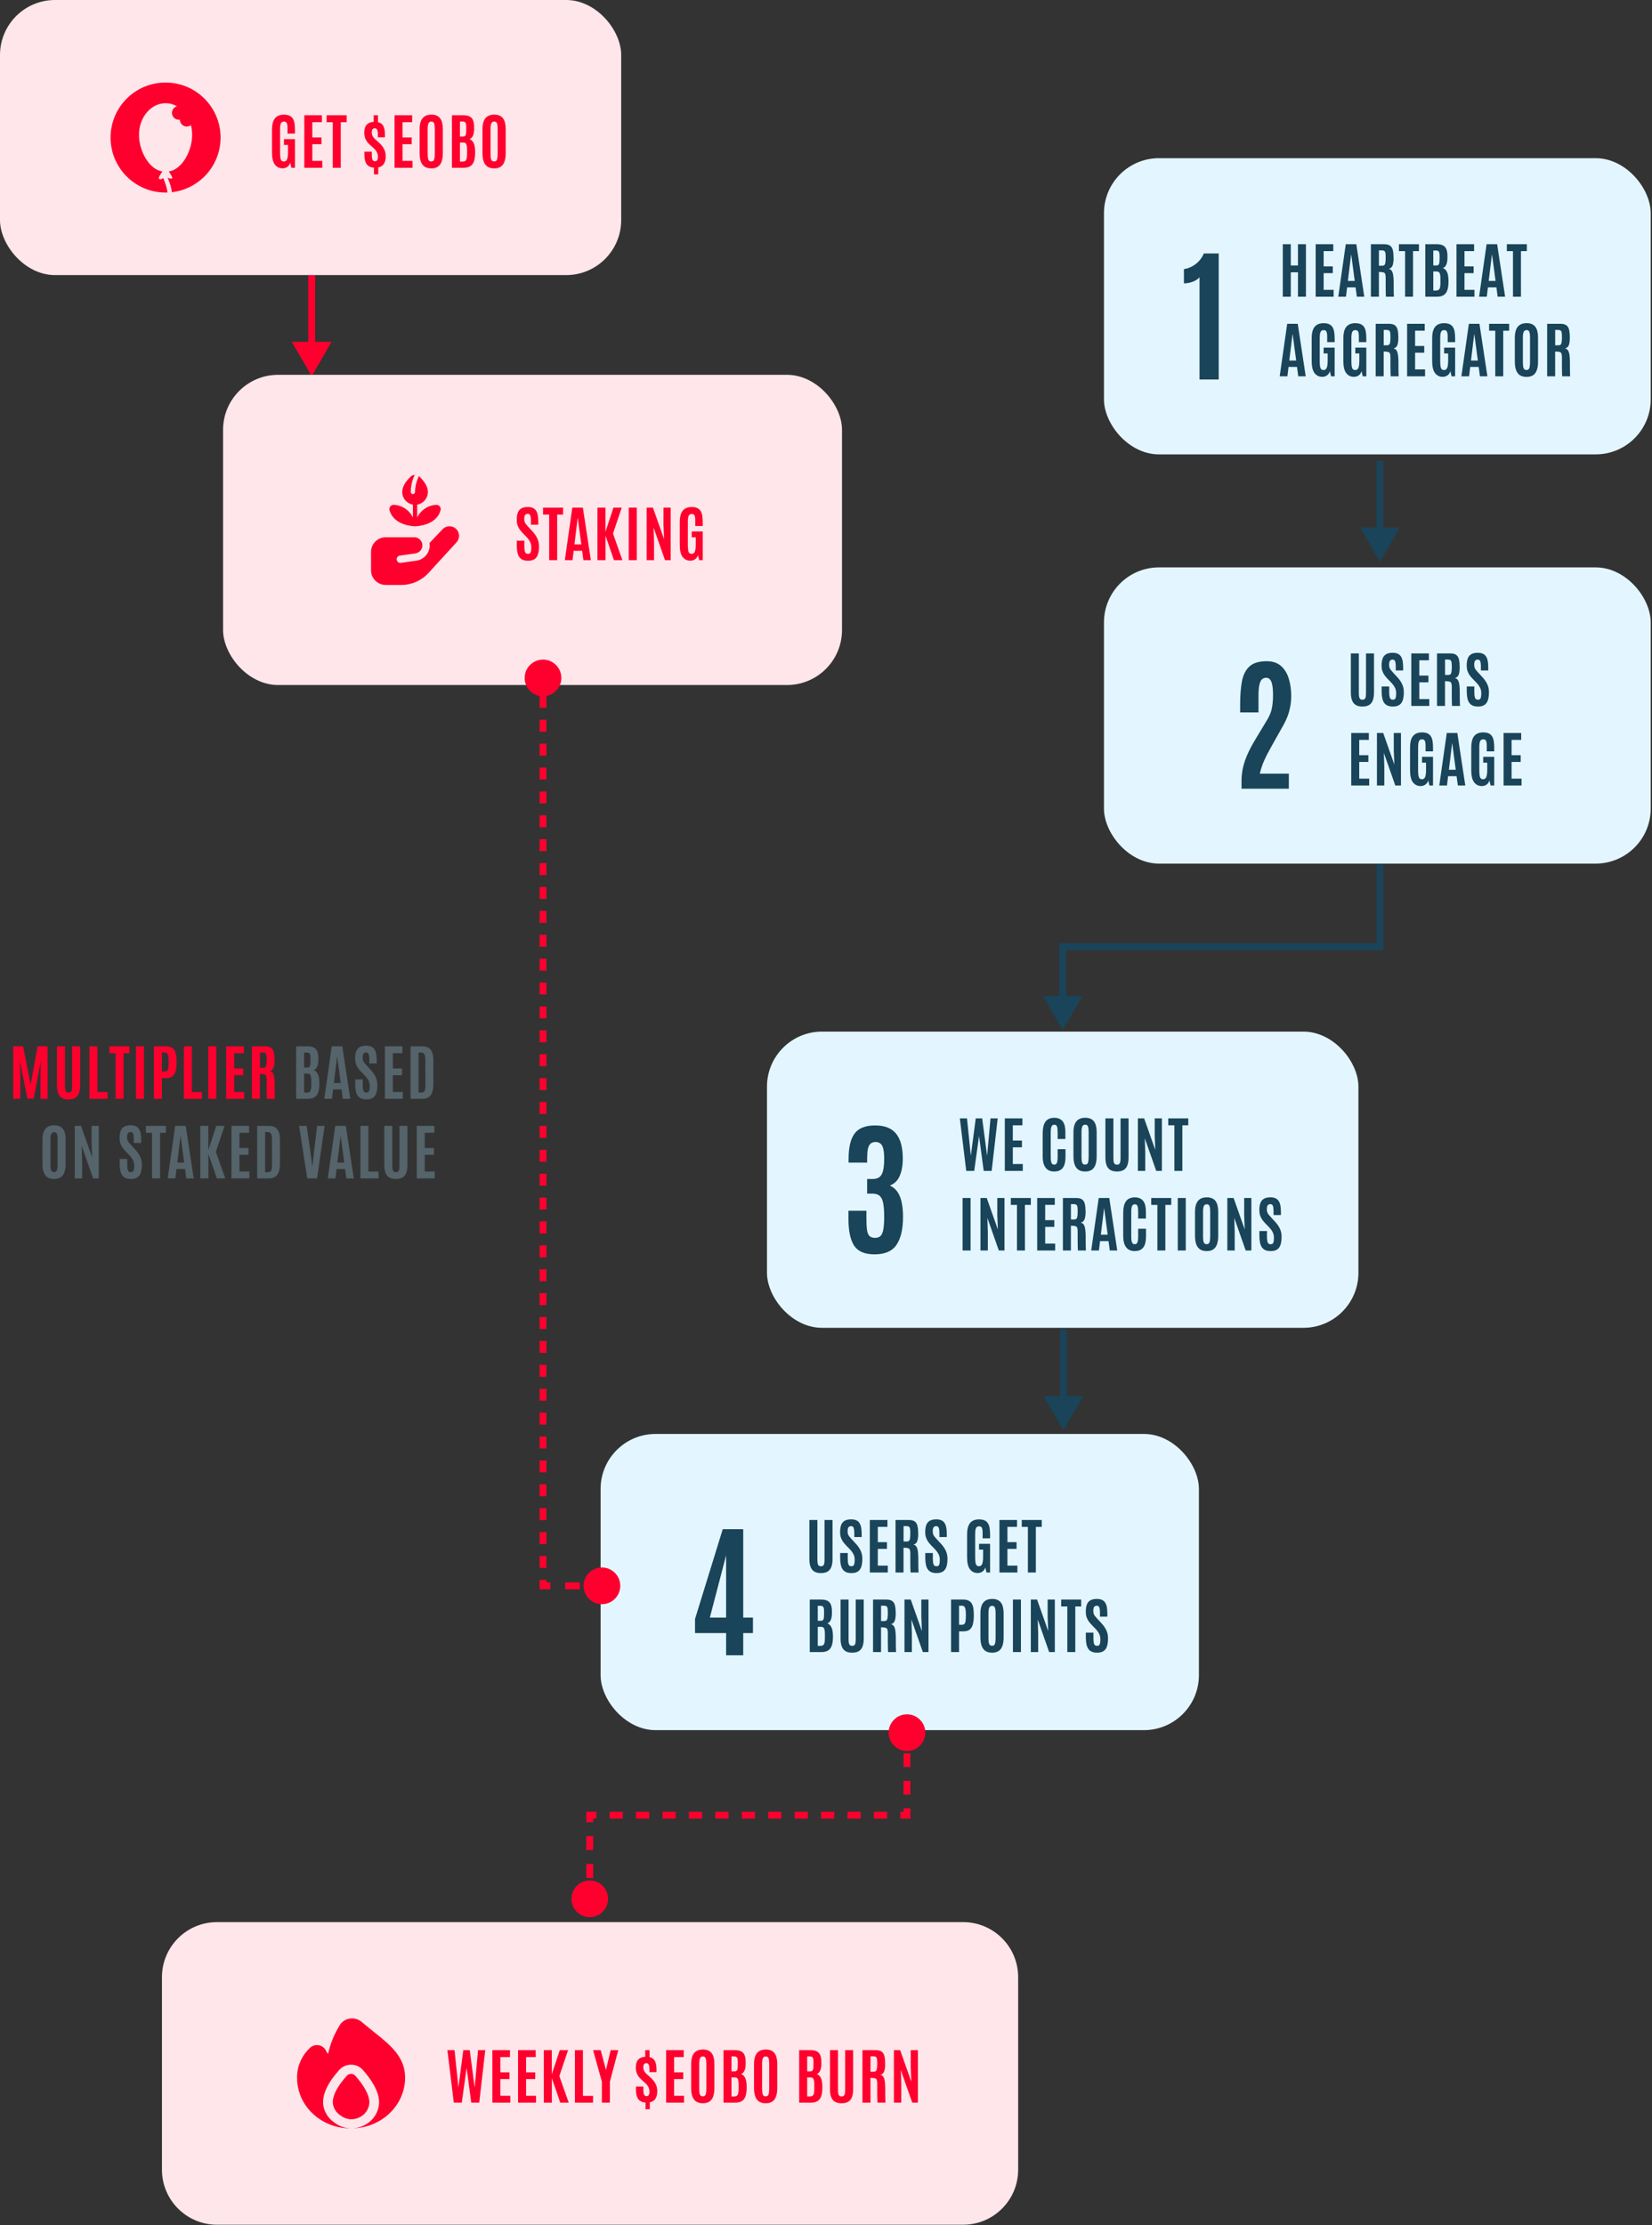 <svg width="519" height="699" viewBox="0 0 519 699" fill="none" xmlns="http://www.w3.org/2000/svg">
<rect x="0" y="0" width="519" height="699" fill="#333333" stroke="none"/>
<path d="M97.92 118.196L104.157 107.393L91.683 107.393L97.92 118.196ZM96.84 86.4L96.84 108.474L99 108.474L99 86.4L96.84 86.4Z" fill="#FF002E"/>
<path d="M50.88 621.125C50.88 611.579 58.618 603.84 68.164 603.84H302.586C312.132 603.84 319.87 611.579 319.87 621.125V681.621C319.87 691.167 312.132 698.905 302.586 698.905H68.165C58.618 698.905 50.88 691.167 50.88 681.621V621.125Z" fill="#FFE6EA"/>
<g clip-path="url(#clip0_1731_183)">
<path d="M116.029 660.381C116.029 658.221 114.451 655.268 111.591 652.066C111.432 651.888 111.234 651.746 111.01 651.649C110.786 651.552 110.542 651.503 110.296 651.505C110.048 651.504 109.802 651.554 109.576 651.651C109.351 651.749 109.15 651.891 108.989 652.069C105.858 655.521 104.327 658.575 104.592 660.915C104.696 661.656 104.966 662.366 105.383 663.001C105.801 663.636 106.356 664.18 107.013 664.599C107.943 665.316 109.095 665.729 110.296 665.777C111.816 665.775 113.273 665.206 114.348 664.195C115.423 663.183 116.027 661.812 116.029 660.381Z" fill="#FF002E"/>
<path d="M117.38 638.266C116.177 637.304 114.915 636.295 113.629 635.195C113.142 634.778 112.564 634.467 111.935 634.283C111.306 634.099 110.642 634.046 109.99 634.129C109.358 634.208 108.751 634.416 108.214 634.74C107.677 635.064 107.221 635.494 106.88 636.002C105.057 638.871 103.767 642.012 103.066 645.289C102.792 644.916 102.549 644.523 102.338 644.115C102.121 643.686 101.795 643.313 101.388 643.031C100.982 642.749 100.507 642.566 100.007 642.499C99.507 642.431 98.997 642.481 98.522 642.645C98.048 642.808 97.624 643.079 97.288 643.434C94.722 645.903 93.299 649.229 93.332 652.683C93.296 656.211 94.515 659.649 96.795 662.449C99.075 665.25 102.284 667.253 105.913 668.139C107.302 668.468 108.729 668.639 110.161 668.646C108.331 668.582 106.571 667.963 105.145 666.88C104.157 666.226 103.326 665.383 102.706 664.407C102.087 663.431 101.692 662.343 101.548 661.214C101.196 658.031 102.915 654.325 106.657 650.199C107.106 649.704 107.664 649.307 108.292 649.035C108.921 648.763 109.604 648.623 110.296 648.625H110.311C111.001 648.626 111.682 648.768 112.308 649.041C112.933 649.315 113.487 649.714 113.932 650.209C116.286 652.841 119.094 656.742 119.094 660.38C119.091 662.477 118.243 664.494 116.72 666.025C115.198 667.556 113.116 668.487 110.893 668.629C115.288 668.496 119.455 666.758 122.511 663.783C125.568 660.808 127.274 656.83 127.268 652.691C127.261 646.166 122.682 642.508 117.38 638.266Z" fill="#FF002E"/>
</g>
<path d="M142.569 660.561L140.554 644.061H142.804L144.013 655.817L145.55 644.061H147.575L149.122 655.817L150.191 644.061H152.45L150.557 660.561H148.054L146.591 649.592L145.072 660.561H142.569ZM154.686 660.561V644.061H160.217V646.227H157.198V651.027H160.067V653.145H157.198V658.395H160.33V660.561H154.686ZM162.762 660.561V644.061H168.293V646.227H165.274V651.027H168.143V653.145H165.274V658.395H168.406V660.561H162.762ZM170.838 660.561V644.061H173.35V651.655L175.863 644.061H178.46L175.722 652.198L178.675 660.561H176.022L173.369 652.855V660.561H170.838ZM180.62 660.561V644.061H183.133V658.423H186.311V660.561H180.62ZM189.09 660.561V653.97L186.324 644.061H188.724L190.355 650.23H190.393L191.846 644.061H194.237L191.602 653.97V660.561H189.09ZM202.795 662.623V660.064H204.145V662.623H202.795ZM202.711 646.461V644.061H204.061V646.461H202.711ZM203.142 660.533C202.011 660.533 201.17 660.211 200.62 659.567C200.07 658.923 199.795 657.87 199.795 656.408V655.498H202.129V656.633C202.129 657.245 202.204 657.711 202.354 658.03C202.504 658.348 202.748 658.508 203.086 658.508C203.411 658.508 203.651 658.398 203.807 658.18C203.964 657.961 204.042 657.583 204.042 657.045C204.042 656.733 203.995 656.43 203.901 656.136C203.814 655.842 203.673 655.555 203.479 655.273C203.292 654.986 203.048 654.708 202.748 654.439L201.482 653.295C200.901 652.77 200.467 652.205 200.179 651.598C199.892 650.986 199.748 650.311 199.748 649.573C199.748 648.38 200.026 647.508 200.582 646.958C201.145 646.402 201.976 646.123 203.076 646.123C203.789 646.123 204.379 646.258 204.848 646.527C205.317 646.789 205.667 647.217 205.898 647.811C206.129 648.405 206.245 649.202 206.245 650.202V650.97H204.023V650.042C204.023 649.423 203.951 648.955 203.807 648.636C203.67 648.317 203.432 648.158 203.095 648.158C202.764 648.158 202.52 648.252 202.364 648.439C202.207 648.62 202.123 648.942 202.111 649.405C202.104 649.655 202.136 649.902 202.204 650.145C202.273 650.383 202.379 650.617 202.523 650.848C202.673 651.073 202.867 651.295 203.104 651.514L204.436 652.723C205.136 653.355 205.651 654.014 205.982 654.702C206.32 655.389 206.489 656.133 206.489 656.933C206.489 658.114 206.22 659.011 205.682 659.623C205.145 660.23 204.298 660.533 203.142 660.533ZM209.268 660.561V644.061H214.799V646.227H211.78V651.027H214.649V653.145H211.78V658.395H214.912V660.561H209.268ZM220.813 660.748C219.956 660.748 219.256 660.567 218.713 660.205C218.175 659.842 217.778 659.305 217.522 658.592C217.266 657.88 217.138 656.998 217.138 655.948V648.402C217.138 647.452 217.263 646.639 217.513 645.964C217.763 645.289 218.159 644.77 218.703 644.408C219.247 644.045 219.959 643.864 220.841 643.864C221.503 643.864 222.063 643.967 222.519 644.173C222.975 644.38 223.344 644.68 223.625 645.073C223.906 645.461 224.109 645.936 224.234 646.498C224.366 647.055 224.431 647.689 224.431 648.402V655.948C224.431 656.998 224.306 657.88 224.056 658.592C223.813 659.305 223.425 659.842 222.894 660.205C222.363 660.567 221.669 660.748 220.813 660.748ZM220.813 658.573C221.125 658.573 221.359 658.48 221.516 658.292C221.672 658.105 221.775 657.82 221.825 657.439C221.881 657.052 221.909 656.564 221.909 655.977V648.289C221.909 647.57 221.841 647.017 221.703 646.63C221.572 646.236 221.284 646.039 220.841 646.039C220.384 646.039 220.075 646.23 219.913 646.611C219.75 646.986 219.669 647.542 219.669 648.28V655.977C219.669 656.577 219.694 657.07 219.744 657.458C219.8 657.839 219.909 658.12 220.072 658.302C220.241 658.483 220.488 658.573 220.813 658.573ZM227.295 660.561V644.061H230.867C231.698 644.061 232.36 644.189 232.854 644.445C233.348 644.695 233.704 645.095 233.923 645.645C234.148 646.189 234.26 646.905 234.26 647.792V648.298C234.26 649.155 234.148 649.861 233.923 650.417C233.704 650.967 233.335 651.352 232.817 651.57C233.248 651.714 233.592 651.973 233.848 652.348C234.11 652.717 234.298 653.17 234.41 653.708C234.523 654.239 234.579 654.823 234.579 655.461V655.883C234.573 656.983 234.445 657.88 234.195 658.573C233.945 659.261 233.554 659.764 233.023 660.083C232.492 660.402 231.798 660.561 230.942 660.561H227.295ZM229.807 658.611H230.698C231.029 658.611 231.292 658.539 231.485 658.395C231.685 658.245 231.829 657.998 231.917 657.655C232.004 657.311 232.048 656.842 232.048 656.248V654.917C232.048 654.117 231.97 653.536 231.814 653.173C231.664 652.805 231.348 652.62 230.867 652.62H229.807V658.611ZM229.807 650.736H230.735C230.954 650.736 231.132 650.705 231.27 650.642C231.407 650.58 231.514 650.473 231.589 650.323C231.664 650.167 231.714 649.952 231.739 649.677C231.77 649.402 231.785 649.052 231.785 648.627V647.633C231.785 647.189 231.745 646.852 231.664 646.62C231.582 646.389 231.457 646.233 231.289 646.152C231.126 646.07 230.914 646.03 230.651 646.03H229.807V650.736ZM240.565 660.748C239.708 660.748 239.008 660.567 238.465 660.205C237.927 659.842 237.53 659.305 237.274 658.592C237.018 657.88 236.89 656.998 236.89 655.948V648.402C236.89 647.452 237.015 646.639 237.265 645.964C237.515 645.289 237.911 644.77 238.455 644.408C238.999 644.045 239.711 643.864 240.593 643.864C241.255 643.864 241.815 643.967 242.271 644.173C242.727 644.38 243.096 644.68 243.377 645.073C243.658 645.461 243.861 645.936 243.986 646.498C244.118 647.055 244.183 647.689 244.183 648.402V655.948C244.183 656.998 244.058 657.88 243.808 658.592C243.565 659.305 243.177 659.842 242.646 660.205C242.115 660.567 241.421 660.748 240.565 660.748ZM240.565 658.573C240.877 658.573 241.111 658.48 241.268 658.292C241.424 658.105 241.527 657.82 241.577 657.439C241.633 657.052 241.661 656.564 241.661 655.977V648.289C241.661 647.57 241.593 647.017 241.455 646.63C241.324 646.236 241.036 646.039 240.593 646.039C240.136 646.039 239.827 646.23 239.665 646.611C239.502 646.986 239.421 647.542 239.421 648.28V655.977C239.421 656.577 239.446 657.07 239.496 657.458C239.552 657.839 239.661 658.12 239.824 658.302C239.993 658.483 240.24 658.573 240.565 658.573ZM251.073 660.561V644.061H254.645C255.476 644.061 256.138 644.189 256.632 644.445C257.126 644.695 257.482 645.095 257.701 645.645C257.926 646.189 258.038 646.905 258.038 647.792V648.298C258.038 649.155 257.926 649.861 257.701 650.417C257.482 650.967 257.113 651.352 256.595 651.57C257.026 651.714 257.37 651.973 257.626 652.348C257.888 652.717 258.076 653.17 258.188 653.708C258.301 654.239 258.357 654.823 258.357 655.461V655.883C258.351 656.983 258.223 657.88 257.973 658.573C257.723 659.261 257.332 659.764 256.801 660.083C256.27 660.402 255.576 660.561 254.72 660.561H251.073ZM253.585 658.611H254.476C254.807 658.611 255.07 658.539 255.263 658.395C255.463 658.245 255.607 657.998 255.695 657.655C255.782 657.311 255.826 656.842 255.826 656.248V654.917C255.826 654.117 255.748 653.536 255.592 653.173C255.442 652.805 255.126 652.62 254.645 652.62H253.585V658.611ZM253.585 650.736H254.513C254.732 650.736 254.91 650.705 255.048 650.642C255.185 650.58 255.292 650.473 255.367 650.323C255.442 650.167 255.492 649.952 255.517 649.677C255.548 649.402 255.563 649.052 255.563 648.627V647.633C255.563 647.189 255.523 646.852 255.442 646.62C255.36 646.389 255.235 646.233 255.067 646.152C254.904 646.07 254.692 646.03 254.429 646.03H253.585V650.736ZM264.399 660.748C263.543 660.748 262.846 660.589 262.308 660.27C261.771 659.945 261.377 659.458 261.127 658.808C260.877 658.152 260.752 657.323 260.752 656.323V644.061H263.264V656.277C263.264 656.739 263.283 657.145 263.321 657.495C263.364 657.845 263.464 658.117 263.621 658.311C263.777 658.505 264.033 658.602 264.389 658.602C264.746 658.602 265.002 658.508 265.158 658.32C265.321 658.127 265.421 657.855 265.458 657.505C265.496 657.155 265.514 656.745 265.514 656.277V644.061H268.027V656.323C268.027 657.323 267.902 658.152 267.652 658.808C267.408 659.458 267.018 659.945 266.48 660.27C265.949 660.589 265.255 660.748 264.399 660.748ZM270.956 660.561V644.061H275.109C275.972 644.061 276.615 644.23 277.04 644.567C277.465 644.905 277.744 645.398 277.875 646.048C278.012 646.698 278.081 647.492 278.081 648.43C278.081 649.398 277.981 650.161 277.781 650.717C277.587 651.267 277.187 651.636 276.581 651.823C276.869 651.873 277.109 651.992 277.303 652.18C277.497 652.361 277.653 652.63 277.772 652.986C277.89 653.336 277.975 653.789 278.025 654.345C278.081 654.895 278.109 655.57 278.109 656.37C278.109 656.433 278.109 656.608 278.109 656.895C278.109 657.183 278.109 657.523 278.109 657.917C278.115 658.305 278.122 658.692 278.128 659.08C278.134 659.467 278.144 659.798 278.156 660.073C278.169 660.348 278.184 660.511 278.203 660.561H275.69C275.672 660.53 275.656 660.37 275.644 660.083C275.637 659.789 275.628 659.417 275.615 658.967C275.609 658.517 275.603 658.033 275.597 657.514C275.597 656.995 275.597 656.486 275.597 655.986C275.597 655.48 275.597 655.033 275.597 654.645C275.597 654.152 275.559 653.78 275.484 653.53C275.415 653.273 275.284 653.095 275.09 652.995C274.903 652.895 274.631 652.836 274.275 652.817L273.469 652.77V660.561H270.956ZM273.478 650.82H274.481C274.787 650.82 275.019 650.752 275.175 650.614C275.337 650.477 275.447 650.223 275.503 649.855C275.565 649.486 275.597 648.955 275.597 648.261V648.158C275.597 647.577 275.569 647.13 275.512 646.817C275.456 646.505 275.337 646.289 275.156 646.17C274.981 646.052 274.706 645.992 274.331 645.992H273.478V650.82ZM280.832 660.561V644.061H282.801L286.298 653.961L286.12 649.461V644.061H288.379V660.561H286.598L283.007 650.314L283.148 654.645V660.561H280.832Z" fill="#FF002E"/>
<rect x="346.828" y="178.247" width="171.765" height="93.052" rx="17.285" fill="#E3F6FF"/>
<path d="M390.039 247.773V245.433C390.039 243.993 390.189 242.583 390.489 241.203C390.804 239.823 391.276 238.42 391.906 236.995C392.536 235.57 393.324 234.07 394.269 232.495L398.184 225.993C398.454 225.543 398.694 225.078 398.904 224.598C399.129 224.103 399.316 223.563 399.466 222.978C399.616 222.393 399.729 221.733 399.804 220.998C399.894 220.248 399.939 219.393 399.939 218.433C399.939 216.978 399.849 215.853 399.669 215.058C399.504 214.263 399.256 213.708 398.926 213.393C398.611 213.078 398.229 212.92 397.779 212.92C397.329 212.92 396.916 213.063 396.541 213.348C396.181 213.618 395.896 214.173 395.686 215.013C395.476 215.838 395.371 217.098 395.371 218.793V223.81H389.611V221.38C389.611 218.53 389.799 216.085 390.174 214.045C390.564 212.005 391.351 210.445 392.536 209.365C393.721 208.27 395.521 207.723 397.936 207.723C399.811 207.723 401.311 208.218 402.436 209.208C403.561 210.198 404.379 211.525 404.889 213.19C405.399 214.84 405.654 216.67 405.654 218.68C405.654 219.91 405.541 221.065 405.316 222.145C405.106 223.225 404.814 224.245 404.439 225.205C404.064 226.15 403.636 227.043 403.156 227.883L399.511 234.363C399.031 235.233 398.551 236.118 398.071 237.018C397.606 237.918 397.171 238.863 396.766 239.853C396.376 240.843 396.046 241.908 395.776 243.048H404.911V247.773H390.039Z" fill="#194459"/>
<path d="M428.035 221.96C427.179 221.96 426.482 221.801 425.945 221.482C425.407 221.157 425.013 220.67 424.763 220.02C424.513 219.364 424.388 218.535 424.388 217.535V205.273H426.901V217.489C426.901 217.951 426.92 218.357 426.957 218.707C427.001 219.057 427.101 219.329 427.257 219.523C427.413 219.717 427.67 219.814 428.026 219.814C428.382 219.814 428.638 219.72 428.795 219.532C428.957 219.339 429.057 219.067 429.095 218.717C429.132 218.367 429.151 217.957 429.151 217.489V205.273H431.663V217.535C431.663 218.535 431.538 219.364 431.288 220.02C431.045 220.67 430.654 221.157 430.116 221.482C429.585 221.801 428.891 221.96 428.035 221.96ZM437.602 221.96C436.914 221.96 436.339 221.854 435.877 221.642C435.421 221.423 435.058 221.107 434.789 220.695C434.527 220.276 434.339 219.77 434.227 219.176C434.114 218.576 434.058 217.895 434.058 217.132V215.66H436.439V217.32C436.439 218.207 436.514 218.845 436.664 219.232C436.814 219.62 437.111 219.814 437.555 219.814C437.855 219.814 438.08 219.745 438.23 219.607C438.386 219.464 438.489 219.239 438.539 218.932C438.596 218.62 438.624 218.214 438.624 217.714C438.624 217.095 438.492 216.529 438.23 216.017C437.974 215.504 437.583 214.973 437.058 214.423L435.839 213.167C435.502 212.817 435.196 212.445 434.921 212.051C434.652 211.657 434.436 211.22 434.274 210.739C434.117 210.251 434.039 209.707 434.039 209.107C434.039 208.239 434.146 207.504 434.358 206.904C434.571 206.304 434.93 205.851 435.436 205.545C435.942 205.232 436.636 205.076 437.517 205.076C438.18 205.076 438.724 205.179 439.149 205.385C439.58 205.585 439.914 205.882 440.152 206.276C440.396 206.664 440.567 207.139 440.667 207.701C440.767 208.257 440.817 208.895 440.817 209.614V210.635H438.502V209.454C438.502 208.954 438.474 208.539 438.417 208.207C438.367 207.876 438.271 207.629 438.127 207.467C437.983 207.298 437.774 207.214 437.499 207.214C437.236 207.214 437.024 207.273 436.861 207.392C436.699 207.504 436.58 207.682 436.505 207.926C436.436 208.164 436.402 208.473 436.402 208.854C436.402 209.198 436.446 209.495 436.533 209.745C436.621 209.995 436.755 210.235 436.936 210.467C437.117 210.698 437.342 210.957 437.611 211.245L438.971 212.717C439.621 213.417 440.127 214.145 440.489 214.901C440.852 215.657 441.033 216.501 441.033 217.432C441.033 218.42 440.927 219.251 440.714 219.926C440.502 220.595 440.146 221.101 439.646 221.445C439.146 221.789 438.464 221.96 437.602 221.96ZM443.381 221.773V205.273H448.912V207.439H445.893V212.239H448.762V214.357H445.893V219.607H449.025V221.773H443.381ZM451.457 221.773V205.273H455.61C456.473 205.273 457.116 205.442 457.541 205.779C457.966 206.117 458.244 206.61 458.376 207.26C458.513 207.91 458.582 208.704 458.582 209.642C458.582 210.61 458.482 211.373 458.282 211.929C458.088 212.479 457.688 212.848 457.082 213.035C457.369 213.085 457.61 213.204 457.804 213.392C457.998 213.573 458.154 213.842 458.273 214.198C458.391 214.548 458.476 215.001 458.526 215.557C458.582 216.107 458.61 216.782 458.61 217.582C458.61 217.645 458.61 217.82 458.61 218.107C458.61 218.395 458.61 218.735 458.61 219.129C458.616 219.517 458.623 219.904 458.629 220.292C458.635 220.679 458.644 221.01 458.657 221.285C458.669 221.56 458.685 221.723 458.704 221.773H456.191C456.173 221.742 456.157 221.582 456.144 221.295C456.138 221.001 456.129 220.629 456.116 220.179C456.11 219.729 456.104 219.245 456.098 218.726C456.098 218.207 456.098 217.698 456.098 217.198C456.098 216.692 456.098 216.245 456.098 215.857C456.098 215.364 456.06 214.992 455.985 214.742C455.916 214.485 455.785 214.307 455.591 214.207C455.404 214.107 455.132 214.048 454.776 214.029L453.969 213.982V221.773H451.457ZM453.979 212.032H454.982C455.288 212.032 455.519 211.964 455.676 211.826C455.838 211.689 455.948 211.435 456.004 211.067C456.066 210.698 456.098 210.167 456.098 209.473V209.37C456.098 208.789 456.069 208.342 456.013 208.029C455.957 207.717 455.838 207.501 455.657 207.382C455.482 207.264 455.207 207.204 454.832 207.204H453.979V212.032ZM464.342 221.96C463.655 221.96 463.08 221.854 462.617 221.642C462.161 221.423 461.799 221.107 461.53 220.695C461.267 220.276 461.08 219.77 460.967 219.176C460.855 218.576 460.799 217.895 460.799 217.132V215.66H463.18V217.32C463.18 218.207 463.255 218.845 463.405 219.232C463.555 219.62 463.852 219.814 464.295 219.814C464.595 219.814 464.82 219.745 464.97 219.607C465.127 219.464 465.23 219.239 465.28 218.932C465.336 218.62 465.364 218.214 465.364 217.714C465.364 217.095 465.233 216.529 464.97 216.017C464.714 215.504 464.324 214.973 463.799 214.423L462.58 213.167C462.242 212.817 461.936 212.445 461.661 212.051C461.392 211.657 461.177 211.22 461.014 210.739C460.858 210.251 460.78 209.707 460.78 209.107C460.78 208.239 460.886 207.504 461.099 206.904C461.311 206.304 461.67 205.851 462.177 205.545C462.683 205.232 463.377 205.076 464.258 205.076C464.92 205.076 465.464 205.179 465.889 205.385C466.32 205.585 466.655 205.882 466.892 206.276C467.136 206.664 467.308 207.139 467.408 207.701C467.508 208.257 467.558 208.895 467.558 209.614V210.635H465.242V209.454C465.242 208.954 465.214 208.539 465.158 208.207C465.108 207.876 465.011 207.629 464.867 207.467C464.724 207.298 464.514 207.214 464.239 207.214C463.977 207.214 463.764 207.273 463.602 207.392C463.439 207.504 463.32 207.682 463.245 207.926C463.177 208.164 463.142 208.473 463.142 208.854C463.142 209.198 463.186 209.495 463.274 209.745C463.361 209.995 463.495 210.235 463.677 210.467C463.858 210.698 464.083 210.957 464.352 211.245L465.711 212.717C466.361 213.417 466.867 214.145 467.23 214.901C467.592 215.657 467.774 216.501 467.774 217.432C467.774 218.42 467.667 219.251 467.455 219.926C467.242 220.595 466.886 221.101 466.386 221.445C465.886 221.789 465.205 221.96 464.342 221.96ZM424.51 246.773V230.273H430.041V232.439H427.023V237.239H429.891V239.357H427.023V244.607H430.154V246.773H424.51ZM432.586 246.773V230.273H434.555L438.052 240.173L437.874 235.673V230.273H440.133V246.773H438.352L434.761 236.526L434.902 240.857V246.773H432.586ZM446.297 246.942C445.303 246.942 444.503 246.551 443.897 245.77C443.29 244.982 442.987 243.707 442.987 241.945V234.773C442.987 234.035 443.056 233.376 443.193 232.795C443.337 232.214 443.556 231.723 443.85 231.323C444.15 230.917 444.537 230.61 445.012 230.404C445.487 230.192 446.059 230.085 446.728 230.085C447.453 230.085 448.043 230.195 448.5 230.414C448.956 230.626 449.306 230.939 449.55 231.351C449.8 231.757 449.972 232.257 450.065 232.851C450.159 233.445 450.206 234.117 450.206 234.867V236.039H447.862V234.314C447.862 233.57 447.784 233.042 447.628 232.729C447.478 232.417 447.19 232.26 446.765 232.26C446.297 232.26 445.972 232.445 445.79 232.814C445.609 233.176 445.518 233.823 445.518 234.754V241.907C445.518 242.945 445.593 243.689 445.743 244.139C445.9 244.582 446.222 244.804 446.709 244.804C447.184 244.804 447.518 244.576 447.712 244.12C447.912 243.657 448.012 242.889 448.012 241.814V239.592H446.747V237.764H450.206V246.773H449.081L448.697 245.151C448.559 245.72 448.265 246.16 447.815 246.473C447.372 246.785 446.865 246.942 446.297 246.942ZM452.169 246.773L454.523 230.273H457.841L460.344 246.773H458.001L457.607 243.829H454.944L454.588 246.773H452.169ZM455.188 241.814H457.344L456.238 233.526H456.201L455.188 241.814ZM465.524 246.942C464.53 246.942 463.73 246.551 463.124 245.77C462.517 244.982 462.214 243.707 462.214 241.945V234.773C462.214 234.035 462.283 233.376 462.42 232.795C462.564 232.214 462.783 231.723 463.077 231.323C463.377 230.917 463.764 230.61 464.239 230.404C464.714 230.192 465.286 230.085 465.955 230.085C466.68 230.085 467.27 230.195 467.727 230.414C468.183 230.626 468.533 230.939 468.777 231.351C469.027 231.757 469.199 232.257 469.292 232.851C469.386 233.445 469.433 234.117 469.433 234.867V236.039H467.089V234.314C467.089 233.57 467.011 233.042 466.855 232.729C466.705 232.417 466.417 232.26 465.992 232.26C465.524 232.26 465.199 232.445 465.017 232.814C464.836 233.176 464.745 233.823 464.745 234.754V241.907C464.745 242.945 464.82 243.689 464.97 244.139C465.127 244.582 465.449 244.804 465.936 244.804C466.411 244.804 466.745 244.576 466.939 244.12C467.139 243.657 467.239 242.889 467.239 241.814V239.592H465.974V237.764H469.433V246.773H468.308L467.924 245.151C467.786 245.72 467.492 246.16 467.042 246.473C466.599 246.785 466.092 246.942 465.524 246.942ZM472.371 246.773V230.273H477.903V232.439H474.884V237.239H477.753V239.357H474.884V244.607H478.015V246.773H472.371Z" fill="#194459"/>
<path d="M433.524 176.554L439.761 165.751L427.287 165.751L433.524 176.554ZM432.444 144.758L432.444 166.831L434.605 166.831L434.605 144.758L432.444 144.758Z" fill="#194459"/>
<path d="M334.08 449.396L340.317 438.593L327.843 438.593L334.08 449.396ZM333 417.6L333 439.674L335.16 439.674L335.16 417.6L333 417.6Z" fill="#194459"/>
<path d="M433.523 297.4V298.48H434.604V297.4H433.523ZM333.864 297.4V296.32H332.784V297.4H333.864ZM333.864 323.67L340.101 312.867H327.627L333.864 323.67ZM432.443 271.467V297.4H434.604V271.467H432.443ZM433.523 296.32H333.864V298.48H433.523V296.32ZM332.784 297.4V313.947H334.945V297.4H332.784Z" fill="#194459"/>
<path d="M4.15 345.2L4.15 328.7H7.272L9.615 340.756L11.819 328.7H14.959L14.959 345.2H12.719V339.05L12.812 333.406L10.59 345.125H8.594L6.278 333.406L6.372 339.05L6.372 345.2H4.15ZM21.544 345.388C20.688 345.388 19.991 345.228 19.454 344.91C18.916 344.585 18.523 344.097 18.273 343.447C18.023 342.791 17.898 341.963 17.898 340.963L17.898 328.7H20.41L20.41 340.916C20.41 341.378 20.429 341.785 20.466 342.135C20.51 342.485 20.61 342.756 20.766 342.95C20.923 343.144 21.179 343.241 21.535 343.241C21.891 343.241 22.148 343.147 22.304 342.96C22.466 342.766 22.566 342.494 22.604 342.144C22.641 341.794 22.66 341.385 22.66 340.916L22.66 328.7H25.173L25.173 340.963C25.173 341.963 25.048 342.791 24.798 343.447C24.554 344.097 24.163 344.585 23.626 344.91C23.095 345.228 22.401 345.388 21.544 345.388ZM28.102 345.2L28.102 328.7H30.614L30.614 343.063H33.792V345.2H28.102ZM36.309 345.2V330.875H34.378L34.378 328.7H40.668L40.668 330.875H38.812V345.2H36.309ZM42.716 345.2L42.716 328.7H45.229L45.229 345.2H42.716ZM48.336 345.2L48.336 328.7H52.123C52.78 328.7 53.324 328.8 53.755 329C54.192 329.2 54.536 329.497 54.786 329.891C55.036 330.285 55.214 330.772 55.32 331.353C55.427 331.928 55.48 332.594 55.48 333.35V333.697C55.48 334.76 55.386 335.666 55.199 336.416C55.017 337.16 54.689 337.725 54.214 338.113C53.739 338.5 53.07 338.694 52.208 338.694H50.849V345.2H48.336ZM50.849 336.622H51.711C52.08 336.622 52.355 336.528 52.536 336.341C52.717 336.153 52.836 335.844 52.892 335.413C52.955 334.975 52.986 334.394 52.986 333.669V333.35C52.98 332.456 52.902 331.781 52.752 331.325C52.602 330.863 52.261 330.631 51.73 330.631H50.849V336.622ZM57.762 345.2L57.762 328.7H60.275L60.275 343.063H63.453V345.2H57.762ZM65.444 345.2V328.7H67.957V345.2H65.444ZM71.064 345.2V328.7H76.595V330.866H73.576V335.666H76.445V337.785H73.576V343.035H76.708V345.2H71.064ZM79.14 345.2V328.7H83.293C84.156 328.7 84.799 328.869 85.224 329.206C85.649 329.544 85.927 330.038 86.059 330.688C86.196 331.338 86.265 332.131 86.265 333.069C86.265 334.038 86.165 334.8 85.965 335.356C85.771 335.906 85.371 336.275 84.765 336.463C85.052 336.513 85.293 336.631 85.487 336.819C85.681 337 85.837 337.269 85.956 337.625C86.074 337.975 86.159 338.428 86.209 338.985C86.265 339.535 86.293 340.21 86.293 341.01C86.293 341.072 86.293 341.247 86.293 341.535C86.293 341.822 86.293 342.163 86.293 342.556C86.299 342.944 86.306 343.331 86.312 343.719C86.318 344.106 86.328 344.438 86.34 344.713C86.353 344.988 86.368 345.15 86.387 345.2H83.874C83.856 345.169 83.84 345.01 83.828 344.722C83.821 344.428 83.812 344.056 83.799 343.606C83.793 343.156 83.787 342.672 83.781 342.153C83.781 341.635 83.781 341.125 83.781 340.625C83.781 340.119 83.781 339.672 83.781 339.285C83.781 338.791 83.743 338.419 83.668 338.169C83.599 337.913 83.468 337.735 83.274 337.635C83.087 337.535 82.815 337.475 82.459 337.456L81.653 337.41V345.2H79.14ZM81.662 335.46H82.665C82.971 335.46 83.203 335.391 83.359 335.253C83.521 335.116 83.631 334.863 83.687 334.494C83.749 334.125 83.781 333.594 83.781 332.9V332.797C83.781 332.216 83.752 331.769 83.696 331.456C83.64 331.144 83.521 330.928 83.34 330.81C83.165 330.691 82.89 330.631 82.515 330.631H81.662V335.46Z" fill="#FF002E"/>
<path d="M93.042 345.2V328.7H96.614C97.445 328.7 98.108 328.828 98.601 329.085C99.095 329.335 99.451 329.735 99.67 330.285C99.895 330.828 100.008 331.544 100.008 332.431V332.938C100.008 333.794 99.895 334.5 99.67 335.056C99.451 335.606 99.083 335.991 98.564 336.21C98.995 336.353 99.339 336.613 99.595 336.988C99.858 337.356 100.045 337.81 100.158 338.347C100.27 338.878 100.326 339.463 100.326 340.1V340.522C100.32 341.622 100.192 342.519 99.942 343.213C99.692 343.9 99.301 344.403 98.77 344.722C98.239 345.041 97.545 345.2 96.689 345.2H93.042ZM95.555 343.25H96.445C96.776 343.25 97.039 343.178 97.233 343.035C97.433 342.885 97.576 342.638 97.664 342.294C97.751 341.95 97.795 341.481 97.795 340.888V339.556C97.795 338.756 97.717 338.175 97.561 337.813C97.411 337.444 97.095 337.26 96.614 337.26H95.555V343.25ZM95.555 335.375H96.483C96.701 335.375 96.879 335.344 97.017 335.281C97.154 335.219 97.261 335.113 97.336 334.963C97.411 334.806 97.461 334.591 97.486 334.316C97.517 334.041 97.533 333.691 97.533 333.266V332.272C97.533 331.828 97.492 331.491 97.411 331.26C97.329 331.028 97.204 330.872 97.036 330.791C96.873 330.71 96.661 330.669 96.398 330.669H95.555V335.375ZM101.868 345.2L104.221 328.7H107.54L110.043 345.2H107.699L107.306 342.256H104.643L104.287 345.2H101.868ZM104.887 340.241H107.043L105.937 331.953H105.899L104.887 340.241ZM115.128 345.388C114.441 345.388 113.866 345.281 113.403 345.069C112.947 344.85 112.585 344.535 112.316 344.122C112.053 343.703 111.866 343.197 111.753 342.603C111.641 342.003 111.585 341.322 111.585 340.56V339.088H113.966V340.747C113.966 341.635 114.041 342.272 114.191 342.66C114.341 343.047 114.638 343.241 115.082 343.241C115.382 343.241 115.607 343.172 115.757 343.035C115.913 342.891 116.016 342.666 116.066 342.36C116.122 342.047 116.15 341.641 116.15 341.141C116.15 340.522 116.019 339.956 115.757 339.444C115.5 338.931 115.11 338.4 114.585 337.85L113.366 336.594C113.028 336.244 112.722 335.872 112.447 335.478C112.178 335.085 111.963 334.647 111.8 334.166C111.644 333.678 111.566 333.135 111.566 332.535C111.566 331.666 111.672 330.931 111.885 330.331C112.097 329.731 112.457 329.278 112.963 328.972C113.469 328.66 114.163 328.503 115.044 328.503C115.707 328.503 116.25 328.606 116.675 328.813C117.107 329.013 117.441 329.31 117.678 329.703C117.922 330.091 118.094 330.566 118.194 331.128C118.294 331.685 118.344 332.322 118.344 333.041V334.063H116.028V332.881C116.028 332.381 116 331.966 115.944 331.635C115.894 331.303 115.797 331.056 115.653 330.894C115.51 330.725 115.3 330.641 115.025 330.641C114.763 330.641 114.55 330.7 114.388 330.819C114.225 330.931 114.107 331.11 114.032 331.353C113.963 331.591 113.928 331.9 113.928 332.281C113.928 332.625 113.972 332.922 114.06 333.172C114.147 333.422 114.282 333.663 114.463 333.894C114.644 334.125 114.869 334.385 115.138 334.672L116.497 336.144C117.147 336.844 117.653 337.572 118.016 338.328C118.378 339.085 118.56 339.928 118.56 340.86C118.56 341.847 118.453 342.678 118.241 343.353C118.028 344.022 117.672 344.528 117.172 344.872C116.672 345.216 115.991 345.388 115.128 345.388ZM120.908 345.2V328.7H126.439V330.866H123.42V335.666H126.289V337.785H123.42V343.035H126.551V345.2H120.908ZM128.984 345.2V328.7H132.687C133.524 328.7 134.196 328.869 134.702 329.206C135.209 329.538 135.574 330.019 135.799 330.65C136.03 331.281 136.146 332.044 136.146 332.938L136.155 340.381C136.155 341.463 136.037 342.363 135.799 343.081C135.568 343.794 135.193 344.325 134.674 344.675C134.155 345.025 133.465 345.2 132.602 345.2H128.984ZM131.496 343.25H132.321C132.615 343.25 132.859 343.191 133.052 343.072C133.252 342.953 133.399 342.744 133.493 342.444C133.593 342.138 133.643 341.706 133.643 341.15L133.634 333.003C133.634 332.16 133.53 331.553 133.324 331.185C133.118 330.816 132.755 330.631 132.237 330.631H131.496V343.25ZM17.007 370.388C16.151 370.388 15.451 370.206 14.907 369.844C14.37 369.481 13.973 368.944 13.716 368.231C13.46 367.519 13.332 366.638 13.332 365.588V358.041C13.332 357.091 13.457 356.278 13.707 355.603C13.957 354.928 14.354 354.41 14.898 354.047C15.441 353.685 16.154 353.503 17.035 353.503C17.698 353.503 18.257 353.606 18.713 353.813C19.169 354.019 19.538 354.319 19.82 354.713C20.101 355.1 20.304 355.575 20.429 356.138C20.56 356.694 20.626 357.328 20.626 358.041L20.626 365.588C20.626 366.638 20.501 367.519 20.251 368.231C20.007 368.944 19.619 369.481 19.088 369.844C18.557 370.206 17.863 370.388 17.007 370.388ZM17.007 368.213C17.32 368.213 17.554 368.119 17.71 367.931C17.866 367.744 17.97 367.46 18.02 367.078C18.076 366.691 18.104 366.203 18.104 365.616L18.104 357.928C18.104 357.21 18.035 356.656 17.898 356.269C17.766 355.875 17.479 355.678 17.035 355.678C16.579 355.678 16.27 355.869 16.107 356.25C15.944 356.625 15.863 357.181 15.863 357.919V365.616C15.863 366.216 15.888 366.71 15.938 367.097C15.995 367.478 16.104 367.76 16.266 367.941C16.435 368.122 16.682 368.213 17.007 368.213ZM23.489 370.2L23.489 353.7H25.458L28.955 363.6L28.777 359.1V353.7H31.036L31.036 370.2H29.255L25.664 359.953L25.805 364.285V370.2H23.489ZM41.132 370.388C40.444 370.388 39.869 370.281 39.407 370.069C38.951 369.85 38.588 369.535 38.319 369.122C38.057 368.703 37.869 368.197 37.757 367.603C37.644 367.003 37.588 366.322 37.588 365.56V364.088H39.969V365.747C39.969 366.635 40.044 367.272 40.194 367.66C40.344 368.047 40.641 368.241 41.085 368.241C41.385 368.241 41.61 368.172 41.76 368.035C41.916 367.891 42.019 367.666 42.069 367.36C42.126 367.047 42.154 366.641 42.154 366.141C42.154 365.522 42.023 364.956 41.76 364.444C41.504 363.931 41.113 363.4 40.588 362.85L39.369 361.594C39.032 361.244 38.726 360.872 38.451 360.478C38.182 360.085 37.966 359.647 37.804 359.166C37.648 358.678 37.569 358.135 37.569 357.535C37.569 356.666 37.676 355.931 37.888 355.331C38.101 354.731 38.46 354.278 38.966 353.972C39.472 353.66 40.166 353.503 41.047 353.503C41.71 353.503 42.254 353.606 42.679 353.813C43.11 354.013 43.444 354.31 43.682 354.703C43.926 355.091 44.097 355.566 44.197 356.128C44.297 356.685 44.347 357.322 44.347 358.041V359.063H42.032V357.881C42.032 357.381 42.004 356.966 41.947 356.635C41.898 356.303 41.801 356.056 41.657 355.894C41.513 355.725 41.304 355.641 41.029 355.641C40.766 355.641 40.554 355.7 40.391 355.819C40.229 355.931 40.11 356.11 40.035 356.353C39.966 356.591 39.932 356.9 39.932 357.281C39.932 357.625 39.976 357.922 40.063 358.172C40.151 358.422 40.285 358.663 40.466 358.894C40.648 359.125 40.873 359.385 41.141 359.672L42.501 361.144C43.151 361.844 43.657 362.572 44.019 363.328C44.382 364.085 44.563 364.928 44.563 365.86C44.563 366.847 44.457 367.678 44.244 368.353C44.032 369.022 43.676 369.528 43.176 369.872C42.676 370.216 41.994 370.388 41.132 370.388ZM47.773 370.2V355.875H45.842V353.7H52.133V355.875H50.277V370.2H47.773ZM52.681 370.2L55.034 353.7H58.353L60.856 370.2H58.512L58.118 367.256H55.456L55.099 370.2H52.681ZM55.7 365.241H57.856L56.749 356.953H56.712L55.7 365.241ZM62.932 370.2V353.7H65.444V361.294L67.957 353.7H70.554L67.816 361.838L70.769 370.2H68.116L65.463 362.494V370.2H62.932ZM72.714 370.2V353.7H78.245V355.866H75.227V360.666H78.095V362.785H75.227V368.035H78.358V370.2H72.714ZM80.79 370.2V353.7H84.493C85.331 353.7 86.002 353.869 86.509 354.206C87.015 354.538 87.381 355.019 87.606 355.65C87.837 356.281 87.953 357.044 87.953 357.938L87.962 365.381C87.962 366.463 87.843 367.363 87.606 368.081C87.374 368.794 86.999 369.325 86.481 369.675C85.962 370.025 85.271 370.2 84.409 370.2H80.79ZM83.302 368.25H84.127C84.421 368.25 84.665 368.191 84.859 368.072C85.059 367.953 85.206 367.744 85.299 367.444C85.399 367.138 85.449 366.706 85.449 366.15L85.44 358.003C85.44 357.16 85.337 356.553 85.131 356.185C84.924 355.816 84.562 355.631 84.043 355.631H83.302V368.25ZM96.52 370.2L93.961 353.7H96.351L97.43 361.153L98.095 366.403H98.161L98.733 361.153L99.633 353.7H101.976L99.623 370.2H96.52ZM102.974 370.2L105.327 353.7H108.646L111.149 370.2H108.806L108.412 367.256H105.749L105.393 370.2H102.974ZM105.993 365.241H108.149L107.043 356.953H107.006L105.993 365.241ZM113.225 370.2V353.7H115.738V368.063H118.916V370.2H113.225ZM124.376 370.388C123.52 370.388 122.823 370.228 122.286 369.91C121.748 369.585 121.354 369.097 121.104 368.447C120.854 367.791 120.729 366.963 120.729 365.963V353.7H123.242V365.916C123.242 366.378 123.261 366.785 123.298 367.135C123.342 367.485 123.442 367.756 123.598 367.95C123.754 368.144 124.011 368.241 124.367 368.241C124.723 368.241 124.979 368.147 125.136 367.96C125.298 367.766 125.398 367.494 125.436 367.144C125.473 366.794 125.492 366.385 125.492 365.916V353.7H128.004V365.963C128.004 366.963 127.879 367.791 127.629 368.447C127.386 369.097 126.995 369.585 126.458 369.91C125.926 370.228 125.233 370.388 124.376 370.388ZM130.934 370.2V353.7H136.465V355.866H133.446V360.666H136.315V362.785H133.446V368.035H136.577V370.2H130.934Z" fill="#55636A"/>
<rect width="195.156" height="86.423" rx="17.285" fill="#FFE6EA"/>
<path fill-rule="evenodd" clip-rule="evenodd" d="M53.991 60.38C62.605 59.4 69.296 52.087 69.296 43.211C69.296 33.668 61.56 25.931 52.016 25.931C42.473 25.931 34.736 33.668 34.736 43.211C34.736 52.755 42.473 60.491 52.016 60.491C52.217 60.491 52.418 60.488 52.617 60.481C52.51 59.203 52.055 57.882 51.3 55.952L50.881 56.167L50.444 56.359C49.79 56.37 49.833 55.739 50.106 55.297L51 53.857C46.865 53.256 43.665 47.444 43.665 42.364C43.665 36.873 47.402 32.424 52.006 32.424H52.028C53.307 32.424 54.518 32.767 55.6 33.378C54.876 33.583 54.279 34.161 54.086 34.944C53.801 36.104 54.512 37.275 55.673 37.559C55.957 37.629 56.241 37.639 56.513 37.598C56.515 38.569 57.176 39.45 58.163 39.692C58.816 39.852 59.472 39.697 59.972 39.325C60.23 40.283 60.368 41.304 60.368 42.364C60.368 47.433 57.187 53.237 53.072 53.857L53.873 55.246C54.161 55.633 54.299 56.222 53.505 56.112L53.13 55.996L52.695 55.842C53.451 57.752 53.892 59.089 53.991 60.38Z" fill="#FF002E"/>
<path d="M88.761 52.88C87.767 52.88 86.967 52.489 86.361 51.708C85.754 50.921 85.451 49.646 85.451 47.883V40.711C85.451 39.974 85.52 39.315 85.658 38.733C85.801 38.152 86.02 37.661 86.314 37.261C86.614 36.855 87.001 36.549 87.476 36.343C87.951 36.13 88.523 36.024 89.192 36.024C89.917 36.024 90.508 36.133 90.964 36.352C91.42 36.565 91.77 36.877 92.014 37.289C92.264 37.696 92.436 38.196 92.529 38.789C92.623 39.383 92.67 40.055 92.67 40.805V41.977H90.326V40.252C90.326 39.508 90.248 38.98 90.092 38.668C89.942 38.355 89.654 38.199 89.23 38.199C88.761 38.199 88.436 38.383 88.254 38.752C88.073 39.114 87.983 39.761 87.983 40.693V47.846C87.983 48.883 88.058 49.627 88.208 50.077C88.364 50.521 88.686 50.743 89.173 50.743C89.648 50.743 89.983 50.514 90.176 50.058C90.376 49.596 90.476 48.827 90.476 47.752V45.53H89.211V43.702H92.67V52.711H91.545L91.161 51.09C91.023 51.658 90.73 52.099 90.279 52.411C89.836 52.724 89.329 52.88 88.761 52.88ZM95.609 52.711V36.211H101.14V38.377H98.121V43.177H100.99V45.296H98.121V50.546H101.252V52.711H95.609ZM104.547 52.711V38.386H102.616V36.211H108.907V38.386H107.05V52.711H104.547ZM117.484 54.774V52.215H118.834V54.774H117.484ZM117.399 38.611V36.211H118.749V38.611H117.399ZM117.83 52.683C116.699 52.683 115.859 52.361 115.309 51.718C114.759 51.074 114.484 50.021 114.484 48.558V47.649H116.818V48.783C116.818 49.396 116.893 49.861 117.043 50.18C117.193 50.499 117.437 50.658 117.774 50.658C118.099 50.658 118.34 50.549 118.496 50.33C118.652 50.111 118.73 49.733 118.73 49.196C118.73 48.883 118.684 48.58 118.59 48.286C118.502 47.993 118.362 47.705 118.168 47.424C117.98 47.136 117.737 46.858 117.437 46.59L116.171 45.446C115.59 44.921 115.155 44.355 114.868 43.749C114.58 43.136 114.437 42.461 114.437 41.724C114.437 40.53 114.715 39.658 115.271 39.108C115.834 38.552 116.665 38.274 117.765 38.274C118.477 38.274 119.068 38.408 119.537 38.677C120.005 38.94 120.355 39.368 120.587 39.961C120.818 40.555 120.934 41.352 120.934 42.352V43.121H118.712V42.193C118.712 41.574 118.64 41.105 118.496 40.786C118.359 40.468 118.121 40.308 117.784 40.308C117.452 40.308 117.209 40.402 117.052 40.59C116.896 40.771 116.812 41.093 116.799 41.555C116.793 41.805 116.824 42.052 116.893 42.296C116.962 42.533 117.068 42.768 117.212 42.999C117.362 43.224 117.555 43.446 117.793 43.664L119.124 44.874C119.824 45.505 120.34 46.164 120.671 46.852C121.009 47.539 121.177 48.283 121.177 49.083C121.177 50.264 120.909 51.161 120.371 51.774C119.834 52.38 118.987 52.683 117.83 52.683ZM123.956 52.711V36.211H129.488V38.377H126.469V43.177H129.338V45.296H126.469V50.546H129.6V52.711H123.956ZM135.501 52.899C134.645 52.899 133.945 52.718 133.401 52.355C132.864 51.993 132.467 51.455 132.211 50.743C131.954 50.03 131.826 49.149 131.826 48.099V40.552C131.826 39.602 131.951 38.789 132.201 38.114C132.451 37.44 132.848 36.921 133.392 36.558C133.936 36.196 134.648 36.014 135.529 36.014C136.192 36.014 136.751 36.118 137.207 36.324C137.664 36.53 138.032 36.83 138.314 37.224C138.595 37.611 138.798 38.086 138.923 38.649C139.054 39.205 139.12 39.84 139.12 40.552V48.099C139.12 49.149 138.995 50.03 138.745 50.743C138.501 51.455 138.114 51.993 137.582 52.355C137.051 52.718 136.357 52.899 135.501 52.899ZM135.501 50.724C135.814 50.724 136.048 50.63 136.204 50.443C136.361 50.255 136.464 49.971 136.514 49.59C136.57 49.202 136.598 48.715 136.598 48.127V40.44C136.598 39.721 136.529 39.168 136.392 38.78C136.261 38.386 135.973 38.19 135.529 38.19C135.073 38.19 134.764 38.38 134.601 38.761C134.439 39.136 134.357 39.693 134.357 40.43V48.127C134.357 48.727 134.382 49.221 134.432 49.608C134.489 49.989 134.598 50.271 134.761 50.452C134.929 50.633 135.176 50.724 135.501 50.724ZM141.983 52.711V36.211H145.555C146.387 36.211 147.049 36.34 147.543 36.596C148.037 36.846 148.393 37.246 148.612 37.796C148.837 38.34 148.949 39.055 148.949 39.943V40.449C148.949 41.305 148.837 42.011 148.612 42.568C148.393 43.118 148.024 43.502 147.505 43.721C147.937 43.864 148.28 44.124 148.537 44.499C148.799 44.868 148.987 45.321 149.099 45.858C149.212 46.389 149.268 46.974 149.268 47.611V48.033C149.262 49.133 149.133 50.03 148.883 50.724C148.633 51.411 148.243 51.914 147.712 52.233C147.18 52.552 146.487 52.711 145.63 52.711H141.983ZM144.496 50.761H145.387C145.718 50.761 145.98 50.69 146.174 50.546C146.374 50.396 146.518 50.149 146.605 49.805C146.693 49.461 146.737 48.993 146.737 48.399V47.068C146.737 46.268 146.658 45.686 146.502 45.324C146.352 44.955 146.037 44.771 145.555 44.771H144.496V50.761ZM144.496 42.886H145.424C145.643 42.886 145.821 42.855 145.958 42.793C146.096 42.73 146.202 42.624 146.277 42.474C146.352 42.318 146.402 42.102 146.427 41.827C146.458 41.552 146.474 41.202 146.474 40.777V39.783C146.474 39.34 146.433 39.002 146.352 38.771C146.271 38.539 146.146 38.383 145.977 38.302C145.815 38.221 145.602 38.18 145.34 38.18H144.496V42.886ZM155.253 52.899C154.397 52.899 153.697 52.718 153.153 52.355C152.616 51.993 152.219 51.455 151.963 50.743C151.706 50.03 151.578 49.149 151.578 48.099V40.552C151.578 39.602 151.703 38.789 151.953 38.114C152.203 37.44 152.6 36.921 153.144 36.558C153.688 36.196 154.4 36.014 155.281 36.014C155.944 36.014 156.503 36.118 156.959 36.324C157.416 36.53 157.784 36.83 158.066 37.224C158.347 37.611 158.55 38.086 158.675 38.649C158.806 39.205 158.872 39.84 158.872 40.552V48.099C158.872 49.149 158.747 50.03 158.497 50.743C158.253 51.455 157.866 51.993 157.334 52.355C156.803 52.718 156.109 52.899 155.253 52.899ZM155.253 50.724C155.566 50.724 155.8 50.63 155.956 50.443C156.113 50.255 156.216 49.971 156.266 49.59C156.322 49.202 156.35 48.715 156.35 48.127V40.44C156.35 39.721 156.281 39.168 156.144 38.78C156.013 38.386 155.725 38.19 155.281 38.19C154.825 38.19 154.516 38.38 154.353 38.761C154.191 39.136 154.109 39.693 154.109 40.43V48.127C154.109 48.727 154.134 49.221 154.184 49.608C154.241 49.989 154.35 50.271 154.513 50.452C154.681 50.633 154.928 50.724 155.253 50.724Z" fill="#FF002E"/>
<rect x="70.08" y="117.751" width="194.451" height="97.451" rx="17.285" fill="#FFE6EA"/>
<path d="M143.46 170.336L134.587 180.026C133.507 181.204 132.193 182.144 130.73 182.787C129.267 183.43 127.686 183.762 126.088 183.761H121.177C119.954 183.761 118.782 183.275 117.917 182.411C117.053 181.546 116.567 180.374 116.567 179.152V173.39C116.567 172.168 117.053 170.995 117.917 170.131C118.782 169.266 119.954 168.781 121.177 168.781H130.15C130.53 168.782 130.906 168.867 131.25 169.032C131.593 169.197 131.896 169.436 132.135 169.733C132.374 170.029 132.543 170.376 132.631 170.746C132.719 171.117 132.723 171.502 132.643 171.875C132.518 172.396 132.237 172.866 131.838 173.223C131.438 173.579 130.939 173.805 130.408 173.871L125.611 174.542C125.308 174.586 125.036 174.747 124.852 174.992C124.669 175.236 124.59 175.543 124.634 175.846C124.677 176.148 124.838 176.421 125.083 176.605C125.327 176.788 125.634 176.867 125.937 176.824L130.836 176.133C131.99 175.963 133.045 175.385 133.81 174.504C134.574 173.623 134.998 172.497 135.004 171.331C134.999 171.084 134.974 170.838 134.929 170.596L139.011 166.29C139.549 165.707 140.296 165.361 141.089 165.327C141.881 165.293 142.655 165.574 143.241 166.109C143.824 166.643 144.174 167.385 144.215 168.175C144.256 168.965 143.984 169.739 143.46 170.331V170.336Z" fill="#FF002E"/>
<path d="M138.15 159.081C138.011 158.911 137.832 158.779 137.63 158.695C137.427 158.611 137.208 158.578 136.989 158.599C135.735 158.672 134.523 159.082 133.481 159.786C132.439 160.49 131.606 161.461 131.068 162.598V158.536C132.007 158.376 132.859 157.888 133.475 157.16C134.09 156.431 134.428 155.508 134.429 154.554C134.429 152.674 133.123 151.086 131.845 149.781C131.771 149.705 131.691 149.635 131.605 149.573C130.833 151.113 130.42 152.808 130.395 154.531C130.398 154.619 130.384 154.707 130.353 154.79C130.322 154.873 130.275 154.949 130.215 155.014C130.154 155.078 130.082 155.13 130.001 155.167C129.921 155.204 129.834 155.224 129.746 155.227C129.658 155.23 129.57 155.216 129.487 155.185C129.404 155.153 129.328 155.106 129.264 155.046C129.199 154.986 129.147 154.913 129.111 154.833C129.074 154.752 129.054 154.665 129.051 154.577C129.058 152.712 129.482 150.872 130.292 149.192C129.786 149.212 129.306 149.422 128.947 149.78C127.668 151.086 126.362 152.674 126.362 154.554C126.363 155.508 126.701 156.431 127.316 157.16C127.931 157.888 128.784 158.376 129.723 158.536V162.599C129.185 161.462 128.352 160.49 127.31 159.786C126.268 159.082 125.056 158.672 123.801 158.599C123.583 158.578 123.363 158.611 123.161 158.695C122.959 158.779 122.78 158.911 122.641 159.081C122.502 159.245 122.406 159.441 122.36 159.651C122.314 159.861 122.32 160.079 122.377 160.287C123.747 165.226 130.12 165.324 130.391 165.324H130.399C130.668 165.324 137.044 165.226 138.415 160.287C138.471 160.079 138.477 159.861 138.431 159.651C138.384 159.441 138.288 159.245 138.15 159.081Z" fill="#FF002E"/>
<path d="M165.899 176.164C165.211 176.164 164.636 176.058 164.174 175.845C163.717 175.626 163.355 175.311 163.086 174.898C162.824 174.479 162.636 173.973 162.524 173.379C162.411 172.779 162.355 172.098 162.355 171.336V169.864H164.736V171.523C164.736 172.411 164.811 173.048 164.961 173.436C165.111 173.823 165.408 174.017 165.852 174.017C166.152 174.017 166.377 173.948 166.527 173.811C166.683 173.667 166.786 173.442 166.836 173.136C166.892 172.823 166.921 172.417 166.921 171.917C166.921 171.298 166.789 170.733 166.527 170.22C166.271 169.708 165.88 169.176 165.355 168.626L164.136 167.37C163.799 167.02 163.492 166.648 163.217 166.254C162.949 165.861 162.733 165.423 162.571 164.942C162.414 164.454 162.336 163.911 162.336 163.311C162.336 162.442 162.442 161.708 162.655 161.108C162.867 160.508 163.227 160.054 163.733 159.748C164.239 159.436 164.933 159.279 165.814 159.279C166.477 159.279 167.021 159.383 167.446 159.589C167.877 159.789 168.211 160.086 168.449 160.479C168.692 160.867 168.864 161.342 168.964 161.904C169.064 162.461 169.114 163.098 169.114 163.817V164.839H166.799V163.658C166.799 163.158 166.771 162.742 166.714 162.411C166.664 162.079 166.567 161.833 166.424 161.67C166.28 161.501 166.071 161.417 165.796 161.417C165.533 161.417 165.321 161.476 165.158 161.595C164.996 161.708 164.877 161.886 164.802 162.129C164.733 162.367 164.699 162.676 164.699 163.058C164.699 163.401 164.742 163.698 164.83 163.948C164.917 164.198 165.052 164.439 165.233 164.67C165.414 164.901 165.639 165.161 165.908 165.448L167.267 166.92C167.917 167.62 168.424 168.348 168.786 169.104C169.149 169.861 169.33 170.704 169.33 171.636C169.33 172.623 169.224 173.454 169.011 174.129C168.799 174.798 168.442 175.304 167.942 175.648C167.442 175.992 166.761 176.164 165.899 176.164ZM172.54 175.976V161.651H170.609V159.476H176.9V161.651H175.043V175.976H172.54ZM177.448 175.976L179.801 159.476H183.119L185.623 175.976H183.279L182.885 173.033H180.223L179.866 175.976H177.448ZM180.466 171.017H182.623L181.516 162.729H181.479L180.466 171.017ZM187.699 175.976V159.476H190.211V167.07L192.724 159.476H195.32L192.583 167.614L195.536 175.976H192.883L190.23 168.27V175.976H187.699ZM197.537 175.976V159.476H200.05V175.976H197.537ZM203.157 175.976V159.476H205.126L208.622 169.376L208.444 164.876V159.476H210.704V175.976H208.922L205.332 165.729L205.472 170.061V175.976H203.157ZM216.867 176.145C215.873 176.145 215.073 175.754 214.467 174.973C213.861 174.186 213.558 172.911 213.558 171.148V163.976C213.558 163.239 213.627 162.579 213.764 161.998C213.908 161.417 214.127 160.926 214.42 160.526C214.72 160.12 215.108 159.814 215.583 159.608C216.058 159.395 216.63 159.289 217.298 159.289C218.023 159.289 218.614 159.398 219.07 159.617C219.527 159.829 219.877 160.142 220.12 160.554C220.37 160.961 220.542 161.461 220.636 162.054C220.73 162.648 220.777 163.32 220.777 164.07V165.242H218.433V163.517C218.433 162.773 218.355 162.245 218.198 161.933C218.048 161.62 217.761 161.464 217.336 161.464C216.867 161.464 216.542 161.648 216.361 162.017C216.18 162.379 216.089 163.026 216.089 163.958V171.111C216.089 172.148 216.164 172.892 216.314 173.342C216.47 173.786 216.792 174.008 217.28 174.008C217.755 174.008 218.089 173.779 218.283 173.323C218.483 172.861 218.583 172.092 218.583 171.017V168.795H217.317V166.967H220.777V175.976H219.652L219.267 174.354C219.13 174.923 218.836 175.364 218.386 175.676C217.942 175.989 217.436 176.145 216.867 176.145Z" fill="#FF002E"/>
<rect x="346.828" y="49.693" width="171.765" height="93.052" rx="17.285" fill="#E3F6FF"/>
<path d="M376.849 119.219V87.089C376.489 87.509 376.031 87.869 375.476 88.169C374.921 88.454 374.329 88.672 373.699 88.822C373.084 88.957 372.499 89.024 371.944 89.024V84.547C372.739 84.427 373.534 84.172 374.329 83.782C375.139 83.377 375.881 82.829 376.556 82.139C377.231 81.449 377.779 80.609 378.199 79.619H382.879V119.219H376.849Z" fill="#194459"/>
<path d="M403.01 93.219V76.719H405.523V83.394H407.773V76.719H410.285V93.219H407.773V85.55H405.523V93.219H403.01ZM413.336 93.219V76.719H418.867V78.885H415.849V83.685H418.717V85.803H415.849V91.053H418.98V93.219H413.336ZM420.437 93.219L422.79 76.719H426.109L428.612 93.219H426.268L425.875 90.275H423.212L422.856 93.219H420.437ZM423.456 88.26H425.612L424.506 79.972H424.468L423.456 88.26ZM430.688 93.219V76.719H434.841C435.704 76.719 436.348 76.888 436.773 77.225C437.198 77.563 437.476 78.057 437.607 78.707C437.744 79.357 437.813 80.15 437.813 81.088C437.813 82.057 437.713 82.819 437.513 83.375C437.319 83.925 436.919 84.294 436.313 84.482C436.601 84.532 436.841 84.65 437.035 84.838C437.229 85.019 437.385 85.288 437.504 85.644C437.623 85.994 437.707 86.447 437.757 87.004C437.813 87.553 437.841 88.228 437.841 89.028C437.841 89.091 437.841 89.266 437.841 89.553C437.841 89.841 437.841 90.182 437.841 90.575C437.848 90.963 437.854 91.35 437.86 91.738C437.866 92.125 437.876 92.457 437.888 92.732C437.901 93.007 437.916 93.169 437.935 93.219H435.423C435.404 93.188 435.388 93.028 435.376 92.741C435.369 92.447 435.36 92.075 435.348 91.625C435.341 91.175 435.335 90.691 435.329 90.172C435.329 89.653 435.329 89.144 435.329 88.644C435.329 88.138 435.329 87.691 435.329 87.303C435.329 86.81 435.291 86.438 435.216 86.188C435.148 85.932 435.016 85.754 434.823 85.653C434.635 85.553 434.363 85.494 434.007 85.475L433.201 85.428V93.219H430.688ZM433.21 83.478H434.213C434.519 83.478 434.751 83.41 434.907 83.272C435.069 83.135 435.179 82.882 435.235 82.513C435.298 82.144 435.329 81.613 435.329 80.919V80.816C435.329 80.235 435.301 79.788 435.244 79.475C435.188 79.163 435.069 78.947 434.888 78.829C434.713 78.71 434.438 78.65 434.063 78.65H433.21V83.478ZM441.427 93.219V78.894H439.495V76.719H445.786V78.894H443.93V93.219H441.427ZM447.778 93.219V76.719H451.35C452.181 76.719 452.843 76.847 453.337 77.103C453.831 77.353 454.187 77.754 454.406 78.303C454.631 78.847 454.743 79.563 454.743 80.45V80.957C454.743 81.813 454.631 82.519 454.406 83.075C454.187 83.625 453.818 84.01 453.3 84.228C453.731 84.372 454.075 84.632 454.331 85.007C454.593 85.375 454.781 85.829 454.893 86.366C455.006 86.897 455.062 87.482 455.062 88.119V88.541C455.056 89.641 454.928 90.538 454.678 91.232C454.428 91.919 454.037 92.422 453.506 92.741C452.975 93.06 452.281 93.219 451.425 93.219H447.778ZM450.29 91.269H451.181C451.512 91.269 451.775 91.197 451.968 91.053C452.168 90.903 452.312 90.657 452.4 90.313C452.487 89.969 452.531 89.5 452.531 88.907V87.575C452.531 86.775 452.453 86.194 452.296 85.832C452.146 85.463 451.831 85.278 451.35 85.278H450.29V91.269ZM450.29 83.394H451.218C451.437 83.394 451.615 83.363 451.753 83.3C451.89 83.238 451.996 83.132 452.071 82.982C452.146 82.825 452.196 82.61 452.221 82.335C452.253 82.06 452.268 81.71 452.268 81.285V80.291C452.268 79.847 452.228 79.51 452.146 79.278C452.065 79.047 451.94 78.891 451.771 78.81C451.609 78.728 451.396 78.688 451.134 78.688H450.29V83.394ZM457.579 93.219V76.719H463.11V78.885H460.091V83.685H462.96V85.803H460.091V91.053H463.222V93.219H457.579ZM464.68 93.219L467.033 76.719H470.352L472.855 93.219H470.511L470.117 90.275H467.455L467.098 93.219H464.68ZM467.698 88.26H469.855L468.748 79.972H468.711L467.698 88.26ZM475.324 93.219V78.894H473.393V76.719H479.684V78.894H477.828V93.219H475.324ZM402.035 118.219L404.388 101.719H407.707L410.21 118.219H407.866L407.473 115.275H404.81L404.454 118.219H402.035ZM405.054 113.26H407.21L406.104 104.972H406.066L405.054 113.26ZM415.389 118.388C414.396 118.388 413.596 117.997 412.989 117.216C412.383 116.428 412.08 115.153 412.08 113.391V106.219C412.08 105.482 412.149 104.822 412.286 104.241C412.43 103.66 412.649 103.169 412.942 102.769C413.242 102.363 413.63 102.057 414.105 101.85C414.58 101.638 415.152 101.532 415.821 101.532C416.546 101.532 417.136 101.641 417.592 101.86C418.049 102.072 418.399 102.385 418.642 102.797C418.892 103.203 419.064 103.703 419.158 104.297C419.252 104.891 419.299 105.563 419.299 106.313V107.485H416.955V105.76C416.955 105.016 416.877 104.488 416.721 104.175C416.571 103.863 416.283 103.707 415.858 103.707C415.389 103.707 415.064 103.891 414.883 104.26C414.702 104.622 414.611 105.269 414.611 106.2V113.353C414.611 114.391 414.686 115.135 414.836 115.585C414.992 116.028 415.314 116.25 415.802 116.25C416.277 116.25 416.611 116.022 416.805 115.566C417.005 115.103 417.105 114.335 417.105 113.26V111.038H415.839V109.21H419.299V118.219H418.174L417.789 116.597C417.652 117.166 417.358 117.607 416.908 117.919C416.464 118.232 415.958 118.388 415.389 118.388ZM425.34 118.388C424.347 118.388 423.547 117.997 422.94 117.216C422.334 116.428 422.031 115.153 422.031 113.391V106.219C422.031 105.482 422.1 104.822 422.237 104.241C422.381 103.66 422.6 103.169 422.893 102.769C423.193 102.363 423.581 102.057 424.056 101.85C424.531 101.638 425.103 101.532 425.772 101.532C426.497 101.532 427.087 101.641 427.543 101.86C428 102.072 428.35 102.385 428.593 102.797C428.843 103.203 429.015 103.703 429.109 104.297C429.203 104.891 429.25 105.563 429.25 106.313V107.485H426.906V105.76C426.906 105.016 426.828 104.488 426.672 104.175C426.522 103.863 426.234 103.707 425.809 103.707C425.34 103.707 425.015 103.891 424.834 104.26C424.653 104.622 424.562 105.269 424.562 106.2V113.353C424.562 114.391 424.637 115.135 424.787 115.585C424.943 116.028 425.265 116.25 425.753 116.25C426.228 116.25 426.562 116.022 426.756 115.566C426.956 115.103 427.056 114.335 427.056 113.26V111.038H425.79V109.21H429.25V118.219H428.125L427.74 116.597C427.603 117.166 427.309 117.607 426.859 117.919C426.415 118.232 425.909 118.388 425.34 118.388ZM432.188 118.219V101.719H436.341C437.204 101.719 437.848 101.888 438.273 102.225C438.698 102.563 438.976 103.057 439.107 103.707C439.244 104.357 439.313 105.15 439.313 106.088C439.313 107.057 439.213 107.819 439.013 108.375C438.819 108.925 438.419 109.294 437.813 109.482C438.101 109.532 438.341 109.65 438.535 109.838C438.729 110.019 438.885 110.288 439.004 110.644C439.123 110.994 439.207 111.447 439.257 112.003C439.313 112.553 439.341 113.228 439.341 114.028C439.341 114.091 439.341 114.266 439.341 114.553C439.341 114.841 439.341 115.182 439.341 115.575C439.348 115.963 439.354 116.35 439.36 116.738C439.366 117.125 439.376 117.457 439.388 117.732C439.401 118.007 439.416 118.169 439.435 118.219H436.923C436.904 118.188 436.888 118.028 436.876 117.741C436.869 117.447 436.86 117.075 436.848 116.625C436.841 116.175 436.835 115.691 436.829 115.172C436.829 114.653 436.829 114.144 436.829 113.644C436.829 113.138 436.829 112.691 436.829 112.303C436.829 111.81 436.791 111.438 436.716 111.188C436.648 110.932 436.516 110.753 436.323 110.653C436.135 110.553 435.863 110.494 435.507 110.475L434.701 110.428V118.219H432.188ZM434.71 108.478H435.713C436.019 108.478 436.251 108.41 436.407 108.272C436.569 108.135 436.679 107.882 436.735 107.513C436.798 107.144 436.829 106.613 436.829 105.919V105.816C436.829 105.235 436.801 104.788 436.744 104.475C436.688 104.163 436.569 103.947 436.388 103.828C436.213 103.71 435.938 103.65 435.563 103.65H434.71V108.478ZM442.064 118.219V101.719H447.595V103.885H444.577V108.685H447.445V110.803H444.577V116.053H447.708V118.219H442.064ZM453.243 118.388C452.25 118.388 451.45 117.997 450.843 117.216C450.237 116.428 449.934 115.153 449.934 113.391V106.219C449.934 105.482 450.003 104.822 450.14 104.241C450.284 103.66 450.503 103.169 450.796 102.769C451.096 102.363 451.484 102.057 451.959 101.85C452.434 101.638 453.006 101.532 453.675 101.532C454.4 101.532 454.99 101.641 455.446 101.86C455.903 102.072 456.253 102.385 456.496 102.797C456.746 103.203 456.918 103.703 457.012 104.297C457.106 104.891 457.153 105.563 457.153 106.313V107.485H454.809V105.76C454.809 105.016 454.731 104.488 454.575 104.175C454.425 103.863 454.137 103.707 453.712 103.707C453.243 103.707 452.918 103.891 452.737 104.26C452.556 104.622 452.465 105.269 452.465 106.2V113.353C452.465 114.391 452.54 115.135 452.69 115.585C452.846 116.028 453.168 116.25 453.656 116.25C454.131 116.25 454.465 116.022 454.659 115.566C454.859 115.103 454.959 114.335 454.959 113.26V111.038H453.693V109.21H457.153V118.219H456.028L455.643 116.597C455.506 117.166 455.212 117.607 454.762 117.919C454.318 118.232 453.812 118.388 453.243 118.388ZM459.116 118.219L461.469 101.719H464.788L467.291 118.219H464.947L464.554 115.275H461.891L461.535 118.219H459.116ZM462.135 113.26H464.291L463.185 104.972H463.147L462.135 113.26ZM469.761 118.219V103.894H467.83V101.719H474.12V103.894H472.264V118.219H469.761ZM479.581 118.407C478.724 118.407 478.024 118.225 477.481 117.863C476.943 117.5 476.546 116.963 476.29 116.25C476.034 115.538 475.906 114.657 475.906 113.607V106.06C475.906 105.11 476.031 104.297 476.281 103.622C476.531 102.947 476.928 102.428 477.471 102.066C478.015 101.703 478.728 101.522 479.609 101.522C480.271 101.522 480.831 101.625 481.287 101.832C481.743 102.038 482.112 102.338 482.393 102.732C482.674 103.119 482.878 103.594 483.003 104.157C483.134 104.713 483.199 105.347 483.199 106.06V113.607C483.199 114.657 483.074 115.538 482.824 116.25C482.581 116.963 482.193 117.5 481.662 117.863C481.131 118.225 480.437 118.407 479.581 118.407ZM479.581 116.232C479.893 116.232 480.128 116.138 480.284 115.95C480.44 115.763 480.543 115.478 480.593 115.097C480.649 114.71 480.678 114.222 480.678 113.635V105.947C480.678 105.228 480.609 104.675 480.471 104.288C480.34 103.894 480.053 103.697 479.609 103.697C479.153 103.697 478.843 103.888 478.681 104.269C478.518 104.644 478.437 105.2 478.437 105.938V113.635C478.437 114.235 478.462 114.728 478.512 115.116C478.568 115.497 478.678 115.778 478.84 115.96C479.009 116.141 479.256 116.232 479.581 116.232ZM486.063 118.219V101.719H490.216C491.079 101.719 491.722 101.888 492.147 102.225C492.572 102.563 492.85 103.057 492.982 103.707C493.119 104.357 493.188 105.15 493.188 106.088C493.188 107.057 493.088 107.819 492.888 108.375C492.694 108.925 492.294 109.294 491.688 109.482C491.975 109.532 492.216 109.65 492.41 109.838C492.604 110.019 492.76 110.288 492.879 110.644C492.997 110.994 493.082 111.447 493.132 112.003C493.188 112.553 493.216 113.228 493.216 114.028C493.216 114.091 493.216 114.266 493.216 114.553C493.216 114.841 493.216 115.182 493.216 115.575C493.222 115.963 493.229 116.35 493.235 116.738C493.241 117.125 493.25 117.457 493.263 117.732C493.275 118.007 493.291 118.169 493.31 118.219H490.797C490.779 118.188 490.763 118.028 490.75 117.741C490.744 117.447 490.735 117.075 490.722 116.625C490.716 116.175 490.71 115.691 490.704 115.172C490.704 114.653 490.704 114.144 490.704 113.644C490.704 113.138 490.704 112.691 490.704 112.303C490.704 111.81 490.666 111.438 490.591 111.188C490.522 110.932 490.391 110.753 490.197 110.653C490.01 110.553 489.738 110.494 489.382 110.475L488.575 110.428V118.219H486.063ZM488.585 108.478H489.588C489.894 108.478 490.125 108.41 490.282 108.272C490.444 108.135 490.554 107.882 490.61 107.513C490.672 107.144 490.704 106.613 490.704 105.919V105.816C490.704 105.235 490.675 104.788 490.619 104.475C490.563 104.163 490.444 103.947 490.263 103.828C490.088 103.71 489.813 103.65 489.438 103.65H488.585V108.478Z" fill="#194459"/>
<rect x="240.96" y="324.085" width="185.809" height="93.052" rx="17.285" fill="#E3F6FF"/>
<path d="M274.742 394.061C271.667 394.061 269.529 393.146 268.329 391.316C267.144 389.471 266.552 386.681 266.552 382.946V380.359H272.199V383.104C272.199 384.439 272.259 385.534 272.379 386.389C272.499 387.244 272.754 387.874 273.144 388.279C273.534 388.684 274.134 388.886 274.944 388.886C275.739 388.886 276.339 388.646 276.744 388.166C277.149 387.671 277.419 386.936 277.554 385.961C277.704 384.971 277.779 383.741 277.779 382.271C277.779 380.546 277.682 379.151 277.487 378.086C277.292 377.006 276.932 376.219 276.407 375.724C275.882 375.229 275.124 374.981 274.134 374.981H272.424V370.391H274.089C275.049 370.391 275.792 370.181 276.317 369.761C276.857 369.326 277.232 368.644 277.442 367.714C277.667 366.769 277.779 365.531 277.779 364.001C277.779 362.591 277.674 361.511 277.464 360.761C277.254 360.011 276.947 359.494 276.542 359.209C276.137 358.909 275.649 358.759 275.079 358.759C274.404 358.759 273.872 358.939 273.482 359.299C273.092 359.644 272.814 360.206 272.649 360.986C272.499 361.751 272.424 362.771 272.424 364.046V365.239H266.597V364.001C266.597 360.461 267.219 357.836 268.464 356.126C269.709 354.416 271.869 353.561 274.944 353.561C277.944 353.561 280.142 354.431 281.537 356.171C282.932 357.911 283.629 360.521 283.629 364.001C283.629 366.086 283.307 367.886 282.662 369.401C282.017 370.901 280.982 371.914 279.557 372.439C280.607 372.919 281.432 373.624 282.032 374.554C282.632 375.484 283.059 376.601 283.314 377.906C283.569 379.196 283.697 380.659 283.697 382.294C283.697 386.149 283.014 389.074 281.649 391.069C280.299 393.064 277.997 394.061 274.742 394.061Z" fill="#194459"/>
<path d="M303.56 367.845L301.544 351.345H303.794L305.003 363.101L306.541 351.345H308.566L310.113 363.101L311.182 351.345H313.441L311.547 367.845H309.044L307.582 356.876L306.063 367.845H303.56ZM315.676 367.845V351.345H321.208V353.511H318.189V358.311H321.058V360.43H318.189V365.68H321.32V367.845H315.676ZM331.163 368.033C330.363 368.033 329.697 367.848 329.166 367.48C328.635 367.111 328.235 366.573 327.966 365.867C327.703 365.155 327.572 364.295 327.572 363.289V356.098C327.572 355.342 327.635 354.661 327.76 354.055C327.885 353.448 328.088 352.93 328.369 352.498C328.65 352.067 329.025 351.736 329.494 351.505C329.963 351.273 330.541 351.158 331.228 351.158C331.853 351.158 332.385 351.261 332.822 351.467C333.266 351.667 333.625 351.958 333.9 352.339C334.181 352.72 334.385 353.183 334.51 353.726C334.641 354.264 334.706 354.87 334.706 355.545V357.814H332.278V355.705C332.278 354.892 332.21 354.295 332.072 353.914C331.935 353.526 331.66 353.333 331.247 353.333C330.791 353.333 330.485 353.542 330.328 353.961C330.178 354.373 330.103 354.951 330.103 355.695V363.401C330.103 363.976 330.135 364.448 330.197 364.817C330.266 365.18 330.378 365.448 330.535 365.623C330.691 365.792 330.91 365.876 331.191 365.876C331.616 365.876 331.903 365.676 332.053 365.276C332.203 364.876 332.278 364.242 332.278 363.373V361.011H334.744V363.345C334.744 364.389 334.622 365.261 334.378 365.961C334.135 366.655 333.747 367.173 333.216 367.517C332.691 367.861 332.006 368.033 331.163 368.033ZM340.917 368.033C340.061 368.033 339.361 367.851 338.817 367.489C338.279 367.126 337.882 366.589 337.626 365.876C337.37 365.164 337.242 364.283 337.242 363.233V355.686C337.242 354.736 337.367 353.923 337.617 353.248C337.867 352.573 338.264 352.055 338.807 351.692C339.351 351.33 340.064 351.148 340.945 351.148C341.607 351.148 342.167 351.251 342.623 351.458C343.079 351.664 343.448 351.964 343.729 352.358C344.011 352.745 344.214 353.22 344.339 353.783C344.47 354.339 344.536 354.973 344.536 355.686V363.233C344.536 364.283 344.411 365.164 344.161 365.876C343.917 366.589 343.529 367.126 342.998 367.489C342.467 367.851 341.773 368.033 340.917 368.033ZM340.917 365.858C341.229 365.858 341.464 365.764 341.62 365.576C341.776 365.389 341.879 365.105 341.929 364.723C341.986 364.336 342.014 363.848 342.014 363.261V355.573C342.014 354.855 341.945 354.301 341.807 353.914C341.676 353.52 341.389 353.323 340.945 353.323C340.489 353.323 340.179 353.514 340.017 353.895C339.854 354.27 339.773 354.826 339.773 355.564V363.261C339.773 363.861 339.798 364.355 339.848 364.742C339.904 365.123 340.014 365.405 340.176 365.586C340.345 365.767 340.592 365.858 340.917 365.858ZM350.924 368.033C350.068 368.033 349.371 367.873 348.833 367.555C348.296 367.23 347.902 366.742 347.652 366.092C347.402 365.436 347.277 364.608 347.277 363.608V351.345H349.79V363.561C349.79 364.023 349.808 364.43 349.846 364.78C349.89 365.13 349.99 365.401 350.146 365.595C350.302 365.789 350.558 365.886 350.915 365.886C351.271 365.886 351.527 365.792 351.683 365.605C351.846 365.411 351.946 365.139 351.983 364.789C352.021 364.439 352.04 364.03 352.04 363.561V351.345H354.552V363.608C354.552 364.608 354.427 365.436 354.177 366.092C353.933 366.742 353.543 367.23 353.005 367.555C352.474 367.873 351.78 368.033 350.924 368.033ZM357.481 367.845V351.345H359.45L362.947 361.245L362.769 356.745V351.345H365.028V367.845H363.247L359.656 357.598L359.797 361.93V367.845H357.481ZM368.951 367.845V353.52H367.02V351.345H373.31V353.52H371.454V367.845H368.951ZM302.407 392.845V376.345H304.919V392.845H302.407ZM308.026 392.845V376.345H309.995L313.492 386.245L313.314 381.745V376.345H315.573V392.845H313.792L310.201 382.598L310.342 386.93V392.845H308.026ZM319.496 392.845V378.52H317.565V376.345H323.855V378.52H321.999V392.845H319.496ZM325.847 392.845V376.345H331.378V378.511H328.36V383.311H331.228V385.43H328.36V390.68H331.491V392.845H325.847ZM333.923 392.845V376.345H338.076C338.939 376.345 339.582 376.514 340.007 376.851C340.432 377.189 340.711 377.683 340.842 378.333C340.979 378.983 341.048 379.776 341.048 380.714C341.048 381.683 340.948 382.445 340.748 383.001C340.554 383.551 340.154 383.92 339.548 384.108C339.836 384.158 340.076 384.276 340.27 384.464C340.464 384.645 340.62 384.914 340.739 385.27C340.857 385.62 340.942 386.073 340.992 386.63C341.048 387.18 341.076 387.855 341.076 388.655C341.076 388.717 341.076 388.892 341.076 389.18C341.076 389.467 341.076 389.808 341.076 390.201C341.082 390.589 341.089 390.976 341.095 391.364C341.101 391.751 341.111 392.083 341.123 392.358C341.136 392.633 341.151 392.795 341.17 392.845H338.657C338.639 392.814 338.623 392.655 338.611 392.367C338.604 392.073 338.595 391.701 338.582 391.251C338.576 390.801 338.57 390.317 338.564 389.798C338.564 389.28 338.564 388.77 338.564 388.27C338.564 387.764 338.564 387.317 338.564 386.93C338.564 386.436 338.526 386.064 338.451 385.814C338.382 385.558 338.251 385.38 338.057 385.28C337.87 385.18 337.598 385.12 337.242 385.101L336.436 385.055V392.845H333.923ZM336.445 383.105H337.448C337.754 383.105 337.986 383.036 338.142 382.898C338.304 382.761 338.414 382.508 338.47 382.139C338.532 381.77 338.564 381.239 338.564 380.545V380.442C338.564 379.861 338.536 379.414 338.479 379.101C338.423 378.789 338.304 378.573 338.123 378.455C337.948 378.336 337.673 378.276 337.298 378.276H336.445V383.105ZM342.824 392.845L345.177 376.345H348.496L350.999 392.845H348.655L348.262 389.901H345.599L345.243 392.845H342.824ZM345.843 387.886H347.999L346.893 379.598H346.855L345.843 387.886ZM356.459 393.033C355.659 393.033 354.994 392.848 354.463 392.48C353.931 392.111 353.531 391.573 353.263 390.867C353 390.155 352.869 389.295 352.869 388.289V381.098C352.869 380.342 352.931 379.661 353.056 379.055C353.181 378.448 353.384 377.93 353.666 377.498C353.947 377.067 354.322 376.736 354.791 376.505C355.259 376.273 355.838 376.158 356.525 376.158C357.15 376.158 357.681 376.261 358.119 376.467C358.563 376.667 358.922 376.958 359.197 377.339C359.478 377.72 359.681 378.183 359.806 378.726C359.938 379.264 360.003 379.87 360.003 380.545V382.814H357.575V380.705C357.575 379.892 357.506 379.295 357.369 378.914C357.231 378.526 356.956 378.333 356.544 378.333C356.088 378.333 355.781 378.542 355.625 378.961C355.475 379.373 355.4 379.951 355.4 380.695V388.401C355.4 388.976 355.431 389.448 355.494 389.817C355.563 390.18 355.675 390.448 355.831 390.623C355.988 390.792 356.206 390.876 356.488 390.876C356.913 390.876 357.2 390.676 357.35 390.276C357.5 389.876 357.575 389.242 357.575 388.373V386.011H360.041V388.345C360.041 389.389 359.919 390.261 359.675 390.961C359.431 391.655 359.044 392.173 358.513 392.517C357.988 392.861 357.303 393.033 356.459 393.033ZM363.607 392.845V378.52H361.676V376.345H367.967V378.52H366.11V392.845H363.607ZM370.015 392.845V376.345H372.527V392.845H370.015ZM379.103 393.033C378.247 393.033 377.547 392.851 377.003 392.489C376.466 392.126 376.069 391.589 375.812 390.876C375.556 390.164 375.428 389.283 375.428 388.233V380.686C375.428 379.736 375.553 378.923 375.803 378.248C376.053 377.573 376.45 377.055 376.994 376.692C377.537 376.33 378.25 376.148 379.131 376.148C379.794 376.148 380.353 376.251 380.809 376.458C381.266 376.664 381.634 376.964 381.916 377.358C382.197 377.745 382.4 378.22 382.525 378.783C382.656 379.339 382.722 379.973 382.722 380.686V388.233C382.722 389.283 382.597 390.164 382.347 390.876C382.103 391.589 381.716 392.126 381.184 392.489C380.653 392.851 379.959 393.033 379.103 393.033ZM379.103 390.858C379.416 390.858 379.65 390.764 379.806 390.576C379.962 390.389 380.066 390.105 380.116 389.723C380.172 389.336 380.2 388.848 380.2 388.261V380.573C380.2 379.855 380.131 379.301 379.994 378.914C379.862 378.52 379.575 378.323 379.131 378.323C378.675 378.323 378.366 378.514 378.203 378.895C378.041 379.27 377.959 379.826 377.959 380.564V388.261C377.959 388.861 377.984 389.355 378.034 389.742C378.091 390.123 378.2 390.405 378.362 390.586C378.531 390.767 378.778 390.858 379.103 390.858ZM385.585 392.845V376.345H387.554L391.051 386.245L390.873 381.745V376.345H393.132V392.845H391.351L387.76 382.598L387.901 386.93V392.845H385.585ZM399.202 393.033C398.514 393.033 397.939 392.926 397.477 392.714C397.021 392.495 396.658 392.18 396.389 391.767C396.127 391.348 395.939 390.842 395.827 390.248C395.714 389.648 395.658 388.967 395.658 388.205V386.733H398.039V388.392C398.039 389.28 398.114 389.917 398.264 390.305C398.414 390.692 398.711 390.886 399.155 390.886C399.455 390.886 399.68 390.817 399.83 390.68C399.986 390.536 400.089 390.311 400.139 390.005C400.196 389.692 400.224 389.286 400.224 388.786C400.224 388.167 400.093 387.601 399.83 387.089C399.574 386.576 399.183 386.045 398.658 385.495L397.439 384.239C397.102 383.889 396.796 383.517 396.521 383.123C396.252 382.73 396.036 382.292 395.874 381.811C395.718 381.323 395.639 380.78 395.639 380.18C395.639 379.311 395.746 378.576 395.958 377.976C396.171 377.376 396.53 376.923 397.036 376.617C397.543 376.305 398.236 376.148 399.118 376.148C399.78 376.148 400.324 376.251 400.749 376.458C401.18 376.658 401.514 376.955 401.752 377.348C401.996 377.736 402.168 378.211 402.268 378.773C402.368 379.33 402.418 379.967 402.418 380.686V381.708H400.102V380.526C400.102 380.026 400.074 379.611 400.018 379.28C399.968 378.948 399.871 378.701 399.727 378.539C399.583 378.37 399.374 378.286 399.099 378.286C398.836 378.286 398.624 378.345 398.461 378.464C398.299 378.576 398.18 378.755 398.105 378.998C398.036 379.236 398.002 379.545 398.002 379.926C398.002 380.27 398.046 380.567 398.133 380.817C398.221 381.067 398.355 381.308 398.536 381.539C398.718 381.77 398.943 382.03 399.211 382.317L400.571 383.789C401.221 384.489 401.727 385.217 402.089 385.973C402.452 386.73 402.633 387.573 402.633 388.505C402.633 389.492 402.527 390.323 402.314 390.998C402.102 391.667 401.746 392.173 401.246 392.517C400.746 392.861 400.064 393.033 399.202 393.033Z" fill="#194459"/>
<rect x="188.687" y="450.478" width="187.969" height="93.052" rx="17.285" fill="#E3F6FF"/>
<path d="M228.117 520.004V513.029H218.352V508.597L227.059 480.404H233.494V508.169H236.554V513.029H233.494V520.004H228.117ZM223.009 508.169H228.117V488.617L223.009 508.169Z" fill="#194459"/>
<path d="M257.923 494.192C257.067 494.192 256.37 494.033 255.833 493.714C255.295 493.389 254.902 492.901 254.652 492.251C254.402 491.595 254.277 490.767 254.277 489.767V477.504H256.789V489.72C256.789 490.183 256.808 490.589 256.845 490.939C256.889 491.289 256.989 491.561 257.145 491.754C257.302 491.948 257.558 492.045 257.914 492.045C258.27 492.045 258.527 491.951 258.683 491.764C258.845 491.57 258.945 491.298 258.983 490.948C259.02 490.598 259.039 490.189 259.039 489.72V477.504H261.552V489.767C261.552 490.767 261.427 491.595 261.177 492.251C260.933 492.901 260.542 493.389 260.005 493.714C259.473 494.033 258.78 494.192 257.923 494.192ZM267.49 494.192C266.803 494.192 266.228 494.086 265.765 493.873C265.309 493.654 264.946 493.339 264.678 492.926C264.415 492.508 264.228 492.001 264.115 491.408C264.003 490.808 263.946 490.126 263.946 489.364V487.892H266.328V489.551C266.328 490.439 266.403 491.076 266.553 491.464C266.703 491.851 266.999 492.045 267.443 492.045C267.743 492.045 267.968 491.976 268.118 491.839C268.274 491.695 268.378 491.47 268.428 491.164C268.484 490.851 268.512 490.445 268.512 489.945C268.512 489.326 268.381 488.761 268.118 488.248C267.862 487.736 267.471 487.204 266.946 486.654L265.728 485.398C265.39 485.048 265.084 484.676 264.809 484.283C264.54 483.889 264.324 483.451 264.162 482.97C264.006 482.483 263.928 481.939 263.928 481.339C263.928 480.47 264.034 479.736 264.246 479.136C264.459 478.536 264.818 478.083 265.324 477.776C265.831 477.464 266.524 477.308 267.406 477.308C268.068 477.308 268.612 477.411 269.037 477.617C269.468 477.817 269.803 478.114 270.04 478.508C270.284 478.895 270.456 479.37 270.556 479.933C270.656 480.489 270.706 481.126 270.706 481.845V482.867H268.39V481.686C268.39 481.186 268.362 480.77 268.306 480.439C268.256 480.108 268.159 479.861 268.015 479.698C267.871 479.529 267.662 479.445 267.387 479.445C267.124 479.445 266.912 479.504 266.749 479.623C266.587 479.736 266.468 479.914 266.393 480.158C266.324 480.395 266.29 480.704 266.29 481.086C266.29 481.429 266.334 481.726 266.421 481.976C266.509 482.226 266.643 482.467 266.824 482.698C267.006 482.929 267.231 483.189 267.499 483.476L268.859 484.948C269.509 485.648 270.015 486.376 270.378 487.133C270.74 487.889 270.921 488.733 270.921 489.664C270.921 490.651 270.815 491.483 270.603 492.158C270.39 492.826 270.034 493.333 269.534 493.676C269.034 494.02 268.353 494.192 267.49 494.192ZM273.269 494.004V477.504H278.8V479.67H275.782V484.47H278.65V486.589H275.782V491.839H278.913V494.004H273.269ZM281.345 494.004V477.504H285.498C286.361 477.504 287.005 477.673 287.43 478.011C287.855 478.348 288.133 478.842 288.264 479.492C288.401 480.142 288.47 480.936 288.47 481.873C288.47 482.842 288.37 483.604 288.17 484.161C287.976 484.711 287.576 485.079 286.97 485.267C287.258 485.317 287.498 485.436 287.692 485.623C287.886 485.804 288.042 486.073 288.161 486.429C288.28 486.779 288.364 487.233 288.414 487.789C288.47 488.339 288.498 489.014 288.498 489.814C288.498 489.876 288.498 490.051 288.498 490.339C288.498 490.626 288.498 490.967 288.498 491.361C288.505 491.748 288.511 492.136 288.517 492.523C288.523 492.911 288.533 493.242 288.545 493.517C288.558 493.792 288.573 493.954 288.592 494.004H286.08C286.061 493.973 286.045 493.814 286.033 493.526C286.026 493.233 286.017 492.861 286.005 492.411C285.998 491.961 285.992 491.476 285.986 490.958C285.986 490.439 285.986 489.929 285.986 489.429C285.986 488.923 285.986 488.476 285.986 488.089C285.986 487.595 285.948 487.223 285.873 486.973C285.805 486.717 285.673 486.539 285.48 486.439C285.292 486.339 285.02 486.279 284.664 486.261L283.858 486.214V494.004H281.345ZM283.867 484.264H284.87C285.176 484.264 285.408 484.195 285.564 484.058C285.726 483.92 285.836 483.667 285.892 483.298C285.955 482.929 285.986 482.398 285.986 481.704V481.601C285.986 481.02 285.958 480.573 285.901 480.261C285.845 479.948 285.726 479.733 285.545 479.614C285.37 479.495 285.095 479.436 284.72 479.436H283.867V484.264ZM294.231 494.192C293.543 494.192 292.968 494.086 292.506 493.873C292.049 493.654 291.687 493.339 291.418 492.926C291.156 492.508 290.968 492.001 290.856 491.408C290.743 490.808 290.687 490.126 290.687 489.364V487.892H293.068V489.551C293.068 490.439 293.143 491.076 293.293 491.464C293.443 491.851 293.74 492.045 294.184 492.045C294.484 492.045 294.709 491.976 294.859 491.839C295.015 491.695 295.118 491.47 295.168 491.164C295.224 490.851 295.252 490.445 295.252 489.945C295.252 489.326 295.121 488.761 294.859 488.248C294.602 487.736 294.212 487.204 293.687 486.654L292.468 485.398C292.131 485.048 291.824 484.676 291.549 484.283C291.281 483.889 291.065 483.451 290.902 482.97C290.746 482.483 290.668 481.939 290.668 481.339C290.668 480.47 290.774 479.736 290.987 479.136C291.199 478.536 291.559 478.083 292.065 477.776C292.571 477.464 293.265 477.308 294.146 477.308C294.809 477.308 295.352 477.411 295.777 477.617C296.209 477.817 296.543 478.114 296.781 478.508C297.024 478.895 297.196 479.37 297.296 479.933C297.396 480.489 297.446 481.126 297.446 481.845V482.867H295.131V481.686C295.131 481.186 295.102 480.77 295.046 480.439C294.996 480.108 294.899 479.861 294.756 479.698C294.612 479.529 294.402 479.445 294.127 479.445C293.865 479.445 293.652 479.504 293.49 479.623C293.327 479.736 293.209 479.914 293.134 480.158C293.065 480.395 293.031 480.704 293.031 481.086C293.031 481.429 293.074 481.726 293.162 481.976C293.249 482.226 293.384 482.467 293.565 482.698C293.746 482.929 293.971 483.189 294.24 483.476L295.599 484.948C296.249 485.648 296.756 486.376 297.118 487.133C297.481 487.889 297.662 488.733 297.662 489.664C297.662 490.651 297.556 491.483 297.343 492.158C297.131 492.826 296.774 493.333 296.274 493.676C295.774 494.02 295.093 494.192 294.231 494.192ZM307.139 494.173C306.145 494.173 305.345 493.783 304.739 493.001C304.133 492.214 303.829 490.939 303.829 489.176V482.004C303.829 481.267 303.898 480.608 304.036 480.026C304.179 479.445 304.398 478.954 304.692 478.554C304.992 478.148 305.379 477.842 305.854 477.636C306.329 477.423 306.901 477.317 307.57 477.317C308.295 477.317 308.886 477.426 309.342 477.645C309.798 477.858 310.148 478.17 310.392 478.583C310.642 478.989 310.814 479.489 310.908 480.083C311.001 480.676 311.048 481.348 311.048 482.098V483.27H308.704V481.545C308.704 480.801 308.626 480.273 308.47 479.961C308.32 479.648 308.033 479.492 307.608 479.492C307.139 479.492 306.814 479.676 306.633 480.045C306.451 480.408 306.361 481.054 306.361 481.986V489.139C306.361 490.176 306.436 490.92 306.586 491.37C306.742 491.814 307.064 492.036 307.551 492.036C308.026 492.036 308.361 491.808 308.554 491.351C308.754 490.889 308.854 490.12 308.854 489.045V486.823H307.589V484.995H311.048V494.004H309.923L309.539 492.383C309.401 492.951 309.108 493.392 308.658 493.704C308.214 494.017 307.708 494.173 307.139 494.173ZM313.987 494.004V477.504H319.518V479.67H316.499V484.47H319.368V486.589H316.499V491.839H319.63V494.004H313.987ZM322.925 494.004V479.679H320.994V477.504H327.285V479.679H325.428V494.004H322.925ZM254.398 519.004V502.504H257.97C258.802 502.504 259.464 502.633 259.958 502.889C260.452 503.139 260.808 503.539 261.027 504.089C261.252 504.633 261.364 505.348 261.364 506.236V506.742C261.364 507.598 261.252 508.304 261.027 508.861C260.808 509.411 260.439 509.795 259.92 510.014C260.352 510.158 260.695 510.417 260.952 510.792C261.214 511.161 261.402 511.614 261.514 512.151C261.627 512.683 261.683 513.267 261.683 513.904V514.326C261.677 515.426 261.548 516.323 261.298 517.017C261.048 517.704 260.658 518.208 260.127 518.526C259.595 518.845 258.902 519.004 258.045 519.004H254.398ZM256.911 517.054H257.802C258.133 517.054 258.395 516.983 258.589 516.839C258.789 516.689 258.933 516.442 259.02 516.098C259.108 515.754 259.152 515.286 259.152 514.692V513.361C259.152 512.561 259.073 511.979 258.917 511.617C258.767 511.248 258.452 511.064 257.97 511.064H256.911V517.054ZM256.911 509.179H257.839C258.058 509.179 258.236 509.148 258.373 509.086C258.511 509.023 258.617 508.917 258.692 508.767C258.767 508.611 258.817 508.395 258.842 508.12C258.873 507.845 258.889 507.495 258.889 507.07V506.076C258.889 505.633 258.848 505.295 258.767 505.064C258.686 504.833 258.561 504.676 258.392 504.595C258.23 504.514 258.017 504.473 257.755 504.473H256.911V509.179ZM267.724 519.192C266.868 519.192 266.171 519.033 265.634 518.714C265.096 518.389 264.703 517.901 264.453 517.251C264.203 516.595 264.078 515.767 264.078 514.767V502.504H266.59V514.72C266.59 515.183 266.609 515.589 266.646 515.939C266.69 516.289 266.79 516.561 266.946 516.754C267.103 516.948 267.359 517.045 267.715 517.045C268.071 517.045 268.328 516.951 268.484 516.764C268.646 516.57 268.746 516.298 268.784 515.948C268.821 515.598 268.84 515.189 268.84 514.72V502.504H271.353V514.767C271.353 515.767 271.228 516.595 270.978 517.251C270.734 517.901 270.343 518.389 269.806 518.714C269.274 519.033 268.581 519.192 267.724 519.192ZM274.282 519.004V502.504H278.435C279.297 502.504 279.941 502.673 280.366 503.011C280.791 503.348 281.069 503.842 281.2 504.492C281.338 505.142 281.407 505.936 281.407 506.873C281.407 507.842 281.307 508.604 281.107 509.161C280.913 509.711 280.513 510.079 279.907 510.267C280.194 510.317 280.435 510.436 280.629 510.623C280.822 510.804 280.979 511.073 281.097 511.429C281.216 511.779 281.3 512.233 281.35 512.789C281.407 513.339 281.435 514.014 281.435 514.814C281.435 514.876 281.435 515.051 281.435 515.339C281.435 515.626 281.435 515.967 281.435 516.361C281.441 516.748 281.447 517.136 281.454 517.523C281.46 517.911 281.469 518.242 281.482 518.517C281.494 518.792 281.51 518.954 281.529 519.004H279.016C278.997 518.973 278.982 518.814 278.969 518.526C278.963 518.233 278.954 517.861 278.941 517.411C278.935 516.961 278.929 516.476 278.922 515.958C278.922 515.439 278.922 514.929 278.922 514.429C278.922 513.923 278.922 513.476 278.922 513.089C278.922 512.595 278.885 512.223 278.81 511.973C278.741 511.717 278.61 511.539 278.416 511.439C278.229 511.339 277.957 511.279 277.6 511.261L276.794 511.214V519.004H274.282ZM276.804 509.264H277.807C278.113 509.264 278.344 509.195 278.5 509.058C278.663 508.92 278.772 508.667 278.829 508.298C278.891 507.929 278.922 507.398 278.922 506.704V506.601C278.922 506.02 278.894 505.573 278.838 505.261C278.782 504.948 278.663 504.733 278.482 504.614C278.307 504.495 278.032 504.436 277.657 504.436H276.804V509.264ZM284.158 519.004V502.504H286.126L289.623 512.404L289.445 507.904V502.504H291.705V519.004H289.923L286.333 508.758L286.473 513.089V519.004H284.158ZM298.791 519.004V502.504H302.578C303.235 502.504 303.778 502.604 304.21 502.804C304.647 503.004 304.991 503.301 305.241 503.695C305.491 504.089 305.669 504.576 305.775 505.158C305.882 505.733 305.935 506.398 305.935 507.154V507.501C305.935 508.564 305.841 509.47 305.653 510.22C305.472 510.964 305.144 511.529 304.669 511.917C304.194 512.304 303.525 512.498 302.663 512.498H301.303V519.004H298.791ZM301.303 510.426H302.166C302.535 510.426 302.81 510.333 302.991 510.145C303.172 509.958 303.291 509.648 303.347 509.217C303.41 508.779 303.441 508.198 303.441 507.473V507.154C303.435 506.261 303.357 505.586 303.207 505.129C303.057 504.667 302.716 504.436 302.185 504.436H301.303V510.426ZM311.686 519.192C310.829 519.192 310.129 519.011 309.586 518.648C309.048 518.286 308.651 517.748 308.395 517.036C308.139 516.323 308.011 515.442 308.011 514.392V506.845C308.011 505.895 308.136 505.083 308.386 504.408C308.636 503.733 309.033 503.214 309.576 502.851C310.12 502.489 310.833 502.308 311.714 502.308C312.376 502.308 312.936 502.411 313.392 502.617C313.848 502.823 314.217 503.123 314.498 503.517C314.779 503.904 314.983 504.379 315.108 504.942C315.239 505.498 315.304 506.133 315.304 506.845V514.392C315.304 515.442 315.179 516.323 314.929 517.036C314.686 517.748 314.298 518.286 313.767 518.648C313.236 519.011 312.542 519.192 311.686 519.192ZM311.686 517.017C311.998 517.017 312.233 516.923 312.389 516.736C312.545 516.548 312.648 516.264 312.698 515.883C312.754 515.495 312.783 515.008 312.783 514.42V506.733C312.783 506.014 312.714 505.461 312.576 505.073C312.445 504.679 312.158 504.483 311.714 504.483C311.258 504.483 310.948 504.673 310.786 505.054C310.623 505.429 310.542 505.986 310.542 506.723V514.42C310.542 515.02 310.567 515.514 310.617 515.901C310.673 516.283 310.783 516.564 310.945 516.745C311.114 516.926 311.361 517.017 311.686 517.017ZM318.224 519.004V502.504H320.737V519.004H318.224ZM323.844 519.004V502.504H325.813L329.31 512.404L329.131 507.904V502.504H331.391V519.004H329.61L326.019 508.758L326.16 513.089V519.004H323.844ZM335.314 519.004V504.679H333.382V502.504H339.673V504.679H337.817V519.004H335.314ZM344.674 519.192C343.987 519.192 343.412 519.086 342.949 518.873C342.493 518.654 342.13 518.339 341.862 517.926C341.599 517.508 341.412 517.001 341.299 516.408C341.187 515.808 341.13 515.126 341.13 514.364V512.892H343.512V514.551C343.512 515.439 343.587 516.076 343.737 516.464C343.887 516.851 344.183 517.045 344.627 517.045C344.927 517.045 345.152 516.976 345.302 516.839C345.458 516.695 345.562 516.47 345.612 516.164C345.668 515.851 345.696 515.445 345.696 514.945C345.696 514.326 345.565 513.761 345.302 513.248C345.046 512.736 344.655 512.204 344.13 511.654L342.912 510.398C342.574 510.048 342.268 509.676 341.993 509.283C341.724 508.889 341.508 508.451 341.346 507.97C341.19 507.483 341.112 506.939 341.112 506.339C341.112 505.47 341.218 504.736 341.43 504.136C341.643 503.536 342.002 503.083 342.508 502.776C343.015 502.464 343.708 502.308 344.59 502.308C345.252 502.308 345.796 502.411 346.221 502.617C346.652 502.817 346.987 503.114 347.224 503.508C347.468 503.895 347.64 504.37 347.74 504.933C347.84 505.489 347.89 506.126 347.89 506.845V507.867H345.574V506.686C345.574 506.186 345.546 505.77 345.49 505.439C345.44 505.108 345.343 504.861 345.199 504.698C345.055 504.529 344.846 504.445 344.571 504.445C344.308 504.445 344.096 504.504 343.933 504.623C343.771 504.736 343.652 504.914 343.577 505.158C343.508 505.395 343.474 505.704 343.474 506.086C343.474 506.429 343.518 506.726 343.605 506.976C343.693 507.226 343.827 507.467 344.008 507.698C344.19 507.929 344.415 508.189 344.683 508.476L346.043 509.948C346.693 510.648 347.199 511.376 347.562 512.133C347.924 512.889 348.105 513.733 348.105 514.664C348.105 515.651 347.999 516.483 347.787 517.158C347.574 517.826 347.218 518.333 346.718 518.676C346.218 519.02 345.537 519.192 344.674 519.192Z" fill="#194459"/>
<path d="M164.833 212.98C164.833 216.162 167.413 218.742 170.595 218.742C173.777 218.742 176.356 216.162 176.356 212.98C176.356 209.798 173.777 207.219 170.595 207.219C167.413 207.219 164.833 209.798 164.833 212.98ZM170.595 498.195H169.515V499.275H170.595V498.195ZM183.342 498.195C183.342 501.377 185.921 503.957 189.103 503.957C192.285 503.957 194.865 501.377 194.865 498.195C194.865 495.013 192.285 492.434 189.103 492.434C185.921 492.434 183.342 495.013 183.342 498.195ZM169.515 212.98V214.857H171.675V212.98H169.515ZM169.515 218.61V222.363H171.675V218.61H169.515ZM169.515 226.115V229.868H171.675V226.115H169.515ZM169.515 233.621V237.374H171.675V233.621H169.515ZM169.515 241.127V244.879H171.675V241.127H169.515ZM169.515 248.632V252.385H171.675V248.632H169.515ZM169.515 256.138V259.891H171.675V256.138H169.515ZM169.515 263.644V267.396H171.675V263.644H169.515ZM169.515 271.149V274.902H171.675V271.149H169.515ZM169.515 278.655V282.408H171.675V278.655H169.515ZM169.515 286.161V289.913H171.675V286.161H169.515ZM169.515 293.666V297.419H171.675V293.666H169.515ZM169.515 301.172V304.925H171.675V301.172H169.515ZM169.515 308.677V312.43H171.675V308.677H169.515ZM169.515 316.183V319.936H171.675V316.183H169.515ZM169.515 323.689V327.442H171.675V323.689H169.515ZM169.515 331.194V334.947H171.675V331.194H169.515ZM169.515 338.7V342.453H171.675V338.7H169.515ZM169.515 346.206V349.959H171.675V346.206H169.515ZM169.515 353.711V357.464H171.675V353.711H169.515ZM169.515 361.217V364.97H171.675V361.217H169.515ZM169.515 368.723V372.475H171.675V368.723H169.515ZM169.515 376.228V379.981H171.675V376.228H169.515ZM169.515 383.734V387.487H171.675V383.734H169.515ZM169.515 391.24V394.992H171.675V391.24H169.515ZM169.515 398.745V402.498H171.675V398.745H169.515ZM169.515 406.251V410.004H171.675V406.251H169.515ZM169.515 413.757V417.509H171.675V413.757H169.515ZM169.515 421.262V425.015H171.675V421.262H169.515ZM169.515 428.768V432.521H171.675V428.768H169.515ZM169.515 436.273V440.026H171.675V436.273H169.515ZM169.515 443.779V447.532H171.675V443.779H169.515ZM169.515 451.285V455.038H171.675V451.285H169.515ZM169.515 458.79V462.543H171.675V458.79H169.515ZM169.515 466.296V470.049H171.675V466.296H169.515ZM169.515 473.802V477.555H171.675V473.802H169.515ZM169.515 481.307V485.06H171.675V481.307H169.515ZM169.515 488.813V492.566H171.675V488.813H169.515ZM169.515 496.319V498.195H171.675V496.319H169.515ZM170.595 499.275H172.908V497.115H170.595V499.275ZM177.536 499.275H182.163V497.115H177.536V499.275ZM186.79 499.275H189.103V497.115H186.79V499.275Z" fill="#FF002E"/>
<path d="M279.178 544.32C279.178 547.502 281.757 550.082 284.939 550.082C288.121 550.082 290.701 547.502 290.701 544.32C290.701 541.138 288.121 538.559 284.939 538.559C281.757 538.559 279.178 541.138 279.178 544.32ZM284.939 570.253V571.333H286.019V570.253H284.939ZM185.28 570.253V569.173H184.2V570.253H185.28ZM179.519 596.523C179.519 599.705 182.098 602.284 185.28 602.284C188.462 602.284 191.042 599.705 191.042 596.523C191.042 593.341 188.462 590.761 185.28 590.761C182.098 590.761 179.519 593.341 179.519 596.523ZM186.36 596.523V594.333H184.2V596.523H186.36ZM186.36 589.955V585.577H184.2V589.955H186.36ZM186.36 581.199V576.82H184.2V581.199H186.36ZM186.36 572.442V570.253H184.2V572.442H186.36ZM185.28 571.333H187.356V569.173H185.28V571.333ZM191.509 571.333H195.661V569.173H191.509V571.333ZM199.814 571.333H203.966V569.173H199.814V571.333ZM208.119 571.333H212.271V569.173H208.119V571.333ZM216.423 571.333H220.576V569.173H216.423V571.333ZM224.728 571.333H228.881V569.173H224.728V571.333ZM233.033 571.333H237.186V569.173H233.033V571.333ZM241.338 571.333H245.491V569.173H241.338V571.333ZM249.643 571.333H253.796V569.173H249.643V571.333ZM257.948 571.333H262.101V569.173H257.948V571.333ZM266.253 571.333H270.405V569.173H266.253V571.333ZM274.558 571.333H278.71V569.173H274.558V571.333ZM282.863 571.333H284.939V569.173H282.863V571.333ZM286.019 570.253V568.092H283.859V570.253H286.019ZM286.019 563.77V559.448H283.859V563.77H286.019ZM286.019 555.126V550.803H283.859V555.126H286.019ZM286.019 546.481V544.32H283.859V546.481H286.019Z" fill="#FF002E"/>
<defs>
<clipPath id="clip0_1731_183">
<rect width="36.73" height="34.569" fill="white" transform="translate(91.931 634.088)"/>
</clipPath>
</defs>
</svg>
